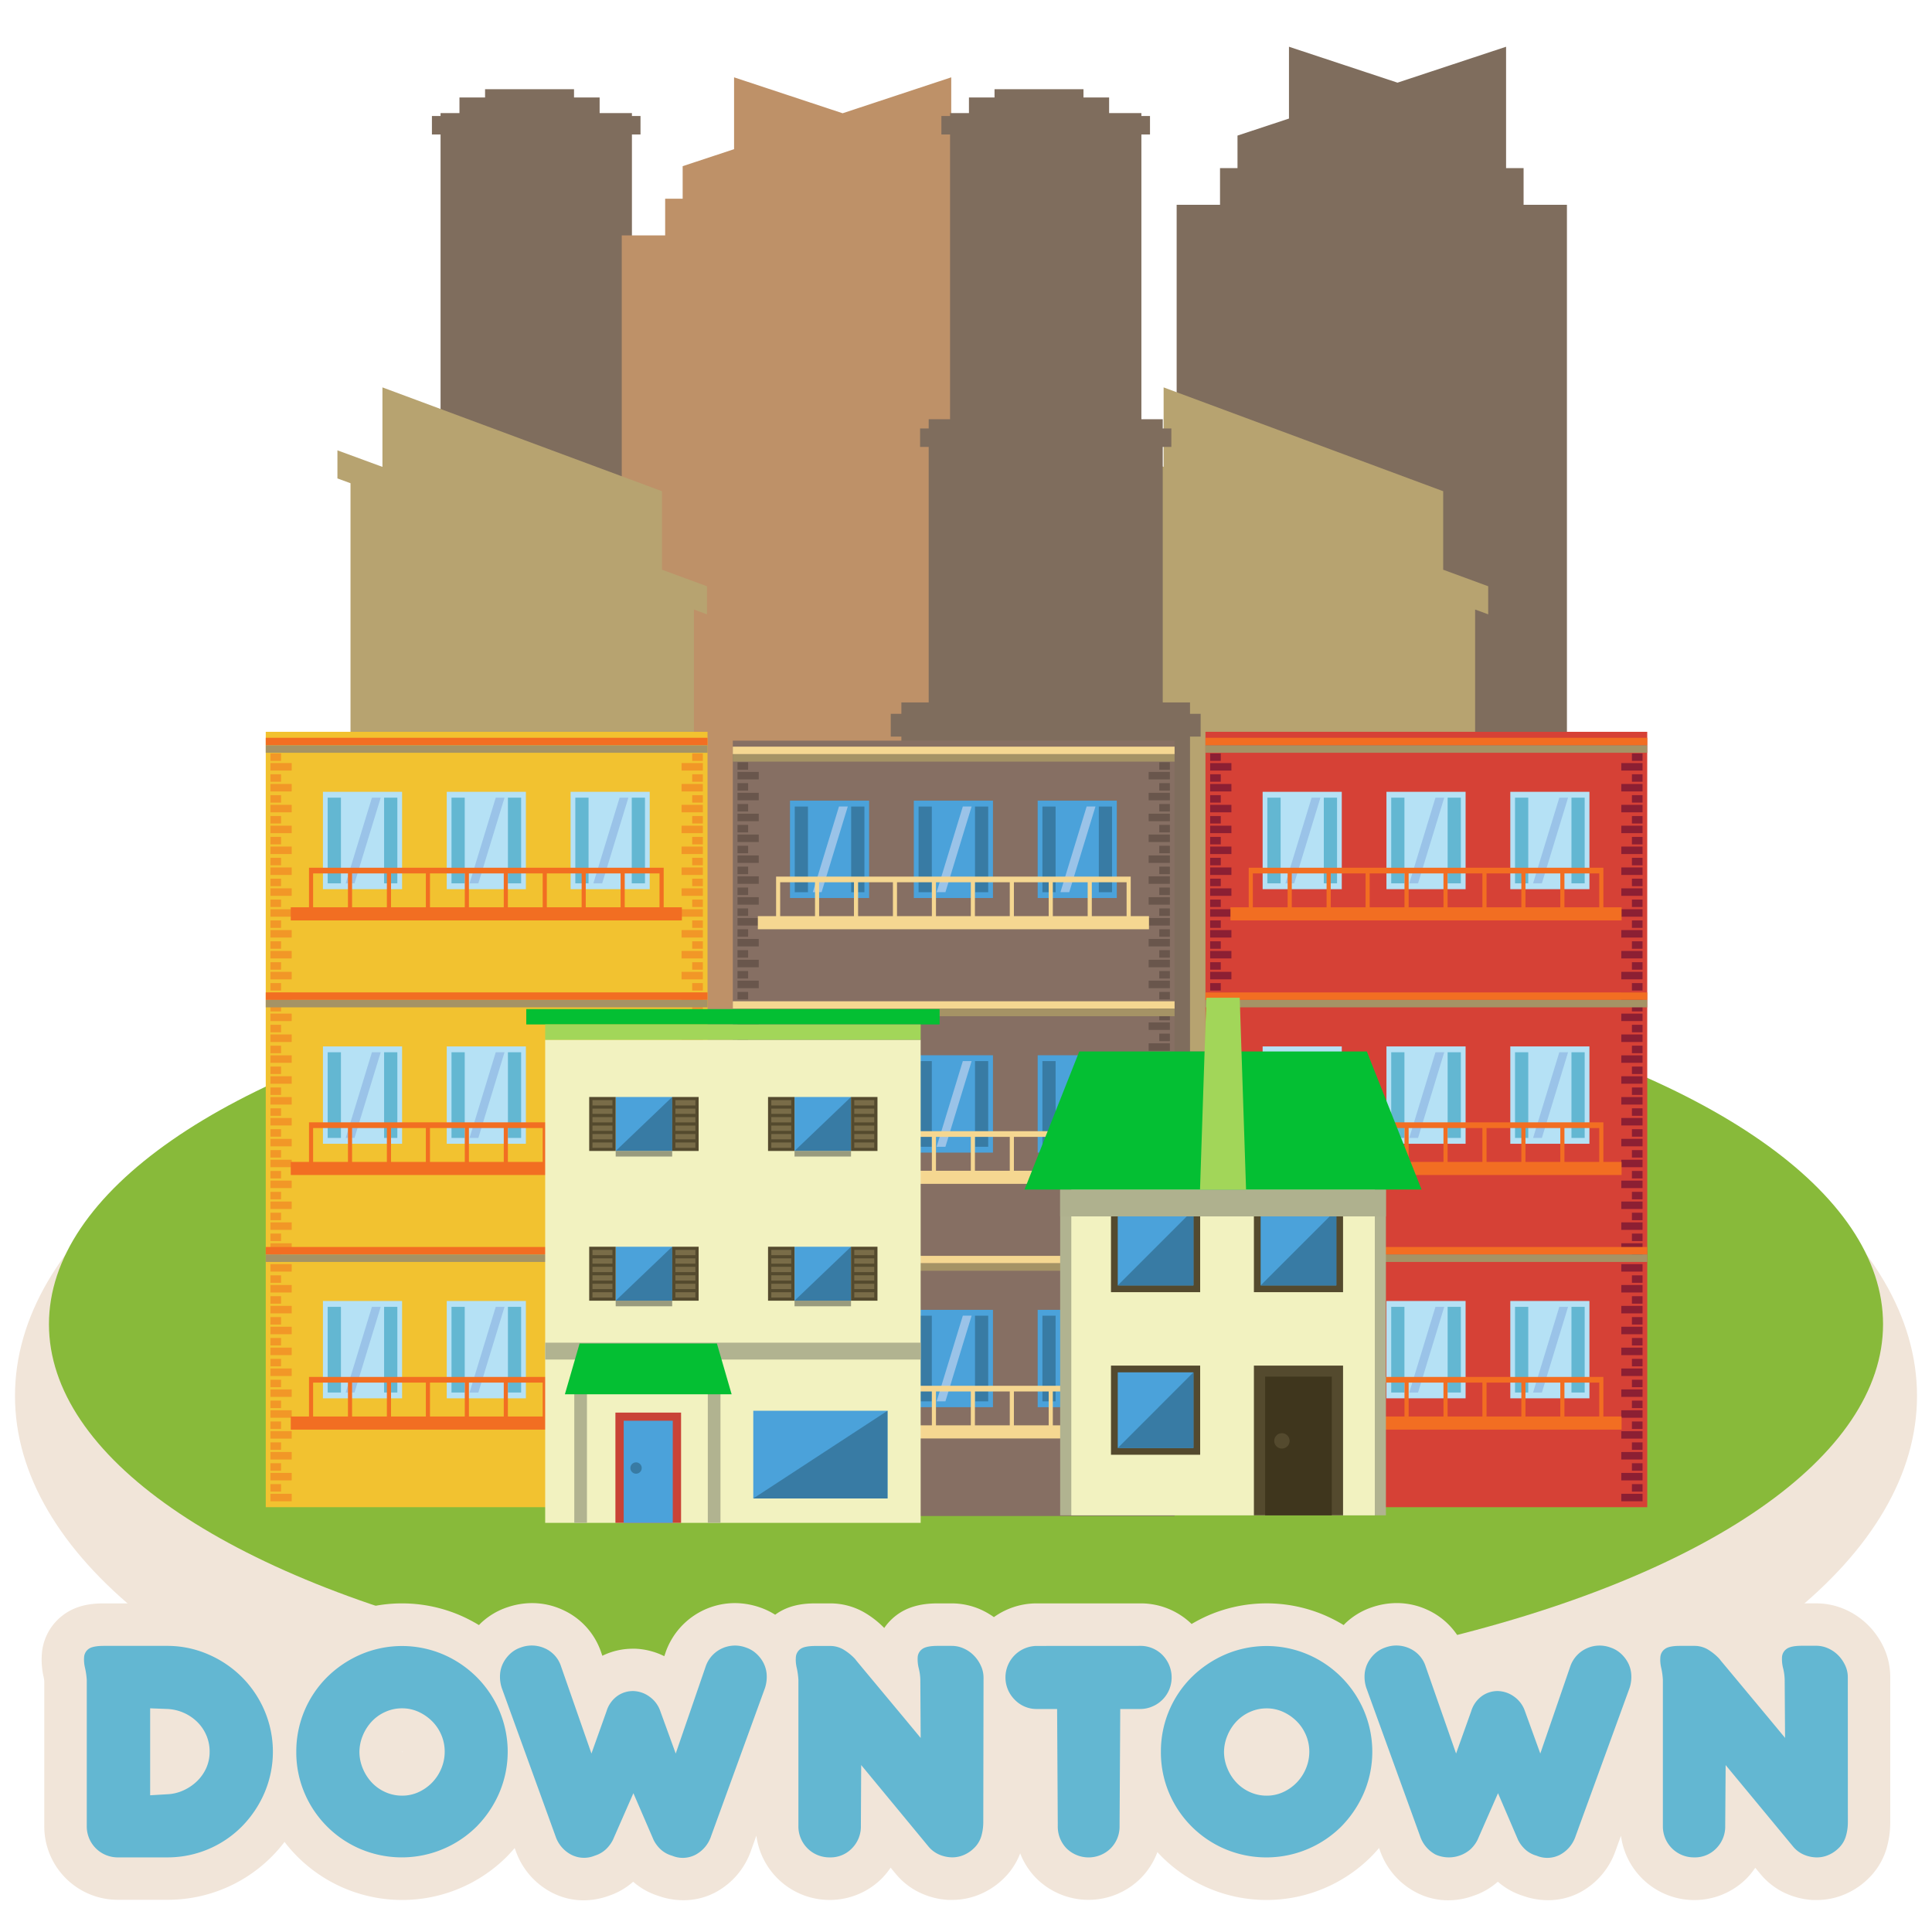 <svg xmlns="http://www.w3.org/2000/svg" viewBox="0 0 682 682"><defs><style>.cls-1{isolation:isolate;}.cls-2{fill:#f1e5d9;}.cls-3{fill:#88ba3a;}.cls-4{fill:#7f6d5d;}.cls-5{fill:#be9168;}.cls-6{fill:#b7a370;}.cls-7{fill:#866f63;}.cls-8{fill:#69564c;}.cls-9{fill:#4ba2da;}.cls-10{fill:#387ba4;}.cls-11{fill:#9ac3e8;}.cls-12{fill:#f5d791;}.cls-13{fill:#a59365;}.cls-13,.cls-24{mix-blend-mode:multiply;}.cls-14{fill:#d64136;}.cls-15{fill:#8c1f33;}.cls-16{fill:#b5e1f5;}.cls-17{fill:#63b7d2;}.cls-18{fill:#f26e22;}.cls-19{fill:#f2c230;}.cls-20{fill:#f29727;}.cls-21{fill:#b1b390;}.cls-22{fill:#f2f2c0;}.cls-23{fill:#544a2e;}.cls-24{fill:#afb18e;}.cls-25{fill:#04bf33;}.cls-26{fill:#3f361d;}.cls-27{fill:#a2d659;}.cls-28{fill:#c94337;}.cls-29{fill:#796c48;}.cls-30{fill:#999b7e;}</style></defs><g class="cls-1"><g id="Layer_3" data-name="Layer 3"><ellipse class="cls-2" cx="341" cy="492.76" rx="335.71" ry="155.2"/><ellipse class="cls-3" cx="341" cy="467.45" rx="323.72" ry="129.89"/><polygon class="cls-4" points="252.12 376.16 252.12 371.2 240.24 371.2 240.24 366.44 240.24 358.26 240.24 356.39 240.24 354.52 240.24 352.64 240.24 343.65 240.24 341.77 240.24 339.91 240.24 338.03 240.24 329.03 240.24 327.16 240.24 325.29 240.24 323.42 240.24 314.42 240.24 312.55 240.24 310.68 240.24 308.81 240.24 299.81 240.24 297.94 240.24 296.07 240.24 294.2 240.24 285.2 240.24 283.33 240.24 281.46 240.24 279.59 240.24 269.8 240.24 264.3 240.24 260.02 243.99 260.02 243.99 251.98 240.24 251.98 240.24 247.96 230.6 247.96 230.6 244.06 230.6 237.43 230.6 235.91 230.6 234.39 230.6 232.88 230.6 225.58 230.6 224.06 230.6 222.55 230.6 221.03 230.6 213.73 230.6 212.21 230.6 210.69 230.6 209.18 230.6 201.88 230.6 200.37 230.6 198.85 230.6 197.33 230.6 190.03 230.6 188.52 230.6 187 230.6 185.48 230.6 178.19 230.6 176.67 230.6 175.15 230.6 173.64 230.6 165.7 230.6 161.24 230.6 157.76 233.64 157.76 233.64 151.25 230.6 151.25 230.6 147.99 223.07 147.99 223.07 50.94 223.07 47.47 226.1 47.47 226.1 40.95 223.07 40.95 223.07 39.92 211.67 39.92 211.67 34.41 202.63 34.41 202.63 31.49 171.23 31.49 171.23 34.41 162.19 34.41 162.19 39.92 155.52 39.92 155.52 40.95 152.47 40.95 152.47 47.47 155.52 47.47 155.52 50.94 155.52 51.25 155.52 53.31 155.52 58.33 155.52 62.22 155.52 64.28 155.52 69.3 155.52 73.19 155.52 75.26 155.52 80.27 155.52 84.17 155.52 86.23 155.52 91.24 155.52 95.13 155.52 97.2 155.52 102.21 155.52 106.1 155.52 108.17 155.52 113.18 155.52 117.08 155.52 119.14 155.52 124.16 155.52 128.05 155.52 130.11 155.52 135.13 155.52 139.03 155.52 141.09 155.52 146.1 155.52 147.99 147.98 147.99 147.98 151.25 144.94 151.25 144.94 157.76 147.98 157.76 147.98 161.24 147.98 165.7 147.98 173.64 147.98 175.15 147.98 176.67 147.98 178.19 147.98 185.48 147.98 187 147.98 188.52 147.98 190.03 147.98 197.33 147.98 198.85 147.98 200.37 147.98 201.88 147.98 209.18 147.98 210.69 147.98 212.21 147.98 213.73 147.98 221.03 147.98 222.55 147.98 224.06 147.98 225.58 147.98 232.88 147.98 234.39 147.98 235.91 147.98 237.43 147.98 244.06 147.98 247.96 138.35 247.96 138.35 251.98 134.6 251.98 134.6 260.02 138.35 260.02 138.35 264.3 138.35 269.8 138.35 279.59 138.35 281.46 138.35 283.33 138.35 285.2 138.35 294.2 138.35 296.07 138.35 297.94 138.35 299.81 138.35 308.81 138.35 310.68 138.35 312.55 138.35 314.42 138.35 323.42 138.35 325.29 138.35 327.16 138.35 329.03 138.35 338.03 138.35 339.91 138.35 341.77 138.35 343.65 138.35 352.64 138.35 354.52 138.35 356.39 138.35 358.26 138.35 366.44 138.35 371.2 126.46 371.2 126.46 376.16 121.84 376.16 121.84 386.07 126.46 386.07 126.46 391.36 126.46 398.13 126.46 410.2 126.46 412.51 126.46 414.81 126.46 417.12 126.46 428.22 126.46 430.52 126.46 432.83 126.46 435.14 126.46 446.24 126.46 448.54 126.46 450.86 126.46 453.16 126.46 464.26 126.46 466.56 126.46 468.88 126.46 471.18 126.46 482.28 126.46 484.58 126.46 486.89 126.46 489.2 126.46 500.3 126.46 502.61 126.46 504.92 126.46 507.23 126.46 517.3 126.46 529.37 252.12 529.37 252.12 517.3 252.12 507.23 252.12 504.92 252.12 502.61 252.12 500.3 252.12 489.2 252.12 486.89 252.12 484.58 252.12 482.28 252.12 471.18 252.12 468.88 252.12 466.56 252.12 464.26 252.12 453.16 252.12 450.86 252.12 448.54 252.12 446.24 252.12 435.14 252.12 432.83 252.12 430.52 252.12 428.22 252.12 417.12 252.12 414.81 252.12 412.51 252.12 410.2 252.12 398.13 252.12 391.36 252.12 386.07 256.74 386.07 256.74 376.16 252.12 376.16"/><polygon class="cls-5" points="341.96 83.1 341.96 70.14 335.79 70.14 335.79 27.3 297.45 39.98 259.13 27.3 259.13 52.66 240.98 58.66 240.98 70.14 234.8 70.14 234.8 83.1 219.48 83.1 219.48 533.91 263.17 533.91 267.89 533.91 308.87 533.91 313.58 533.91 357.27 533.91 357.27 83.1 341.96 83.1"/><polygon class="cls-4" points="537.83 72.3 537.83 59.34 531.65 59.34 531.65 16.5 493.32 29.18 455.01 16.5 455.01 41.85 436.84 47.86 436.84 59.34 430.67 59.34 430.67 72.3 415.36 72.3 415.36 523.11 459.04 523.11 463.75 523.11 504.75 523.11 509.46 523.11 553.13 523.11 553.13 72.3 537.83 72.3"/><polygon class="cls-6" points="525.34 206.95 509.45 201.11 509.45 173.4 410.76 136.75 410.76 164.81 394.87 158.97 394.87 168.88 399.5 170.58 399.5 174.16 399.5 528.23 438.87 528.23 520.72 528.23 520.72 219.19 520.72 215.16 525.34 216.86 525.34 206.95"/><polygon class="cls-6" points="249.57 206.95 233.68 201.11 233.68 173.4 135 136.75 135 164.81 119.11 158.97 119.11 168.88 123.73 170.58 123.73 174.16 123.73 528.23 163.1 528.23 244.96 528.23 244.96 219.19 244.96 215.16 249.57 216.86 249.57 206.95"/><polygon class="cls-4" points="431.96 376.16 431.96 371.2 420.08 371.2 420.08 366.44 420.08 358.26 420.08 356.39 420.08 354.52 420.08 352.64 420.08 343.65 420.08 341.77 420.08 339.91 420.08 338.03 420.08 329.03 420.08 327.16 420.08 325.29 420.08 323.42 420.08 314.42 420.08 312.55 420.08 310.68 420.08 308.81 420.08 299.81 420.08 297.94 420.08 296.07 420.08 294.2 420.08 285.2 420.08 283.33 420.08 281.46 420.08 279.59 420.08 269.8 420.08 264.3 420.08 260.02 423.83 260.02 423.83 251.98 420.08 251.98 420.08 247.96 410.45 247.96 410.45 244.06 410.45 237.43 410.45 235.91 410.45 234.39 410.45 232.88 410.45 225.58 410.45 224.06 410.45 222.55 410.45 221.03 410.45 213.73 410.45 212.21 410.45 210.69 410.45 209.18 410.45 201.88 410.45 200.37 410.45 198.85 410.45 197.33 410.45 190.03 410.45 188.52 410.45 187 410.45 185.48 410.45 178.19 410.45 176.67 410.45 175.15 410.45 173.64 410.45 165.7 410.45 161.24 410.45 157.76 413.49 157.76 413.49 151.25 410.45 151.25 410.45 147.99 402.91 147.99 402.91 50.94 402.91 47.47 405.95 47.47 405.95 40.95 402.91 40.95 402.91 39.92 391.52 39.92 391.52 34.41 382.47 34.41 382.47 31.49 351.07 31.49 351.07 34.41 342.04 34.41 342.04 39.92 335.37 39.92 335.37 40.95 332.31 40.95 332.31 47.47 335.37 47.47 335.37 50.94 335.37 51.25 335.37 53.31 335.37 58.33 335.37 62.22 335.37 64.28 335.37 69.3 335.37 73.19 335.37 75.26 335.37 80.27 335.37 84.17 335.37 86.23 335.37 91.24 335.37 95.13 335.37 97.2 335.37 102.21 335.37 106.1 335.37 108.17 335.37 113.18 335.37 117.08 335.37 119.14 335.37 124.16 335.37 128.05 335.37 130.11 335.37 135.13 335.37 139.03 335.37 141.09 335.37 146.1 335.37 147.99 327.83 147.99 327.83 151.25 324.79 151.25 324.79 157.76 327.83 157.76 327.83 161.24 327.83 165.7 327.83 173.64 327.83 175.15 327.83 176.67 327.83 178.19 327.83 185.48 327.83 187 327.83 188.52 327.83 190.03 327.83 197.33 327.83 198.85 327.83 200.37 327.83 201.88 327.83 209.18 327.83 210.69 327.83 212.21 327.83 213.73 327.83 221.03 327.83 222.55 327.83 224.06 327.83 225.58 327.83 232.88 327.83 234.39 327.83 235.91 327.83 237.43 327.83 244.06 327.83 247.96 318.19 247.96 318.19 251.98 314.44 251.98 314.44 260.02 318.19 260.02 318.19 264.3 318.19 269.8 318.19 279.59 318.19 281.46 318.19 283.33 318.19 285.2 318.19 294.2 318.19 296.07 318.19 297.94 318.19 299.81 318.19 308.81 318.19 310.68 318.19 312.55 318.19 314.42 318.19 323.42 318.19 325.29 318.19 327.16 318.19 329.03 318.19 338.03 318.19 339.91 318.19 341.77 318.19 343.65 318.19 352.64 318.19 354.52 318.19 356.39 318.19 358.26 318.19 366.44 318.19 371.2 306.31 371.2 306.31 376.16 301.69 376.16 301.69 386.07 306.31 386.07 306.31 391.36 306.31 398.13 306.31 410.2 306.31 412.51 306.31 414.81 306.31 417.12 306.31 428.22 306.31 430.52 306.31 432.83 306.31 435.14 306.31 446.24 306.31 448.54 306.31 450.86 306.31 453.16 306.31 464.26 306.31 466.56 306.31 468.88 306.31 471.18 306.31 482.28 306.31 484.58 306.31 486.89 306.31 489.2 306.31 500.3 306.31 502.61 306.31 504.92 306.31 507.23 306.31 517.3 306.31 529.37 431.96 529.37 431.96 517.3 431.96 507.23 431.96 504.92 431.96 502.61 431.96 500.3 431.96 489.2 431.96 486.89 431.96 484.58 431.96 482.28 431.96 471.18 431.96 468.88 431.96 466.56 431.96 464.26 431.96 453.16 431.96 450.86 431.96 448.54 431.96 446.24 431.96 435.14 431.96 432.83 431.96 430.52 431.96 428.22 431.96 417.12 431.96 414.81 431.96 412.51 431.96 410.2 431.96 398.13 431.96 391.36 431.96 386.07 436.59 386.07 436.59 376.16 431.96 376.16"/><rect class="cls-7" x="258.68" y="261.45" width="155.95" height="273.71"/><rect class="cls-8" x="405.48" y="530.43" width="7.5" height="2.64"/><rect class="cls-8" x="409.22" y="527.02" width="3.75" height="2.64"/><rect class="cls-8" x="405.48" y="523.06" width="7.5" height="2.64"/><rect class="cls-8" x="409.22" y="519.65" width="3.75" height="2.65"/><rect class="cls-8" x="405.48" y="515.69" width="7.5" height="2.65"/><rect class="cls-8" x="409.22" y="512.29" width="3.75" height="2.64"/><rect class="cls-8" x="405.48" y="508.32" width="7.5" height="2.64"/><rect class="cls-8" x="409.22" y="504.91" width="3.75" height="2.64"/><rect class="cls-8" x="405.48" y="500.95" width="7.5" height="2.64"/><rect class="cls-8" x="409.22" y="497.54" width="3.75" height="2.64"/><rect class="cls-8" x="405.48" y="493.58" width="7.5" height="2.64"/><rect class="cls-8" x="409.22" y="490.17" width="3.75" height="2.63"/><rect class="cls-8" x="405.48" y="486.21" width="7.5" height="2.65"/><rect class="cls-8" x="409.22" y="482.8" width="3.75" height="2.64"/><rect class="cls-8" x="405.48" y="478.85" width="7.5" height="2.64"/><rect class="cls-8" x="409.22" y="475.44" width="3.75" height="2.64"/><rect class="cls-8" x="405.48" y="471.46" width="7.5" height="2.65"/><rect class="cls-8" x="409.22" y="468.06" width="3.75" height="2.64"/><rect class="cls-8" x="405.48" y="464.1" width="7.5" height="2.64"/><rect class="cls-8" x="409.22" y="460.69" width="3.75" height="2.64"/><rect class="cls-8" x="405.48" y="456.73" width="7.5" height="2.64"/><rect class="cls-8" x="409.22" y="453.33" width="3.75" height="2.63"/><rect class="cls-8" x="405.48" y="449.37" width="7.5" height="2.64"/><rect class="cls-8" x="409.22" y="445.94" width="3.75" height="2.65"/><rect class="cls-8" x="405.48" y="441.99" width="7.5" height="2.64"/><rect class="cls-8" x="409.22" y="438.58" width="3.75" height="2.64"/><rect class="cls-8" x="405.48" y="434.62" width="7.5" height="2.64"/><rect class="cls-8" x="409.22" y="431.22" width="3.75" height="2.64"/><rect class="cls-8" x="405.48" y="427.26" width="7.5" height="2.64"/><rect class="cls-8" x="409.22" y="423.84" width="3.75" height="2.64"/><rect class="cls-8" x="405.48" y="419.88" width="7.5" height="2.64"/><rect class="cls-8" x="409.22" y="416.47" width="3.75" height="2.64"/><rect class="cls-8" x="405.48" y="412.52" width="7.5" height="2.63"/><rect class="cls-8" x="409.22" y="409.11" width="3.75" height="2.63"/><rect class="cls-8" x="405.48" y="405.14" width="7.5" height="2.64"/><rect class="cls-8" x="409.22" y="401.74" width="3.75" height="2.64"/><rect class="cls-8" x="405.48" y="397.77" width="7.5" height="2.64"/><rect class="cls-8" x="409.22" y="394.37" width="3.75" height="2.64"/><rect class="cls-8" x="405.48" y="390.39" width="7.5" height="2.65"/><rect class="cls-8" x="409.22" y="387" width="3.75" height="2.63"/><rect class="cls-8" x="405.48" y="383.04" width="7.5" height="2.64"/><rect class="cls-8" x="409.22" y="379.62" width="3.75" height="2.64"/><rect class="cls-8" x="405.48" y="375.67" width="7.5" height="2.63"/><rect class="cls-8" x="409.22" y="372.25" width="3.75" height="2.65"/><rect class="cls-8" x="405.48" y="368.29" width="7.5" height="2.65"/><rect class="cls-8" x="409.22" y="364.88" width="3.75" height="2.64"/><rect class="cls-8" x="405.48" y="360.93" width="7.5" height="2.63"/><rect class="cls-8" x="409.22" y="357.52" width="3.75" height="2.64"/><rect class="cls-8" x="405.48" y="353.56" width="7.5" height="2.64"/><rect class="cls-8" x="409.22" y="350.15" width="3.75" height="2.64"/><rect class="cls-8" x="405.48" y="346.18" width="7.5" height="2.65"/><rect class="cls-8" x="409.22" y="342.78" width="3.75" height="2.64"/><rect class="cls-8" x="405.48" y="338.81" width="7.5" height="2.64"/><rect class="cls-8" x="409.22" y="335.4" width="3.75" height="2.64"/><rect class="cls-8" x="260.34" y="530.43" width="7.5" height="2.64"/><rect class="cls-8" x="260.34" y="527.02" width="3.75" height="2.64"/><rect class="cls-8" x="260.34" y="523.06" width="7.5" height="2.64"/><rect class="cls-8" x="260.34" y="519.65" width="3.75" height="2.65"/><rect class="cls-8" x="260.34" y="515.69" width="7.5" height="2.65"/><rect class="cls-8" x="260.34" y="512.29" width="3.75" height="2.64"/><rect class="cls-8" x="260.34" y="508.32" width="7.5" height="2.64"/><rect class="cls-8" x="260.34" y="504.91" width="3.75" height="2.64"/><rect class="cls-8" x="260.34" y="500.95" width="7.5" height="2.64"/><rect class="cls-8" x="260.34" y="497.54" width="3.75" height="2.64"/><rect class="cls-8" x="260.34" y="493.58" width="7.5" height="2.64"/><rect class="cls-8" x="260.34" y="490.17" width="3.75" height="2.63"/><rect class="cls-8" x="260.34" y="486.21" width="7.5" height="2.65"/><rect class="cls-8" x="260.34" y="482.8" width="3.75" height="2.64"/><rect class="cls-8" x="260.34" y="478.85" width="7.5" height="2.64"/><rect class="cls-8" x="260.34" y="475.44" width="3.75" height="2.64"/><rect class="cls-8" x="260.34" y="471.46" width="7.5" height="2.65"/><rect class="cls-8" x="260.34" y="468.06" width="3.75" height="2.64"/><rect class="cls-8" x="260.34" y="464.1" width="7.5" height="2.64"/><rect class="cls-8" x="260.34" y="460.69" width="3.75" height="2.64"/><rect class="cls-8" x="260.34" y="456.73" width="7.5" height="2.64"/><rect class="cls-8" x="260.34" y="453.33" width="3.75" height="2.63"/><rect class="cls-8" x="260.34" y="449.37" width="7.5" height="2.64"/><rect class="cls-8" x="260.34" y="445.94" width="3.75" height="2.65"/><rect class="cls-8" x="260.34" y="441.99" width="7.5" height="2.64"/><rect class="cls-8" x="260.34" y="438.58" width="3.75" height="2.64"/><rect class="cls-8" x="260.34" y="434.62" width="7.5" height="2.64"/><rect class="cls-8" x="260.34" y="431.22" width="3.75" height="2.64"/><rect class="cls-8" x="260.34" y="427.26" width="7.5" height="2.64"/><rect class="cls-8" x="260.34" y="423.84" width="3.75" height="2.64"/><rect class="cls-8" x="260.34" y="419.88" width="7.5" height="2.64"/><rect class="cls-8" x="260.34" y="416.47" width="3.75" height="2.64"/><rect class="cls-8" x="260.34" y="412.52" width="7.5" height="2.63"/><rect class="cls-8" x="260.34" y="409.11" width="3.75" height="2.63"/><rect class="cls-8" x="260.34" y="405.14" width="7.5" height="2.64"/><rect class="cls-8" x="260.34" y="401.74" width="3.75" height="2.64"/><rect class="cls-8" x="260.34" y="397.77" width="7.5" height="2.64"/><rect class="cls-8" x="260.34" y="394.37" width="3.75" height="2.64"/><rect class="cls-8" x="260.34" y="390.39" width="7.5" height="2.65"/><rect class="cls-8" x="260.34" y="387" width="3.75" height="2.63"/><rect class="cls-8" x="260.34" y="383.04" width="7.5" height="2.64"/><rect class="cls-8" x="260.34" y="379.62" width="3.75" height="2.64"/><rect class="cls-8" x="260.34" y="375.67" width="7.5" height="2.63"/><rect class="cls-8" x="260.34" y="372.25" width="3.75" height="2.65"/><rect class="cls-8" x="260.34" y="368.29" width="7.5" height="2.65"/><rect class="cls-8" x="260.34" y="364.88" width="3.75" height="2.64"/><rect class="cls-8" x="260.34" y="360.93" width="7.5" height="2.63"/><rect class="cls-8" x="260.34" y="357.52" width="3.75" height="2.64"/><rect class="cls-8" x="260.34" y="353.56" width="7.5" height="2.64"/><rect class="cls-8" x="260.34" y="350.15" width="3.75" height="2.64"/><rect class="cls-8" x="260.34" y="346.18" width="7.5" height="2.65"/><rect class="cls-8" x="260.34" y="342.78" width="3.75" height="2.64"/><rect class="cls-8" x="260.34" y="338.81" width="7.5" height="2.64"/><rect class="cls-8" x="260.34" y="335.4" width="3.75" height="2.64"/><rect class="cls-8" x="405.48" y="331.45" width="7.5" height="2.64"/><rect class="cls-8" x="409.22" y="328.03" width="3.75" height="2.64"/><rect class="cls-8" x="405.48" y="324.08" width="7.5" height="2.64"/><rect class="cls-8" x="409.22" y="320.67" width="3.75" height="2.63"/><rect class="cls-8" x="405.48" y="316.71" width="7.5" height="2.64"/><rect class="cls-8" x="409.22" y="313.3" width="3.75" height="2.64"/><rect class="cls-8" x="405.48" y="309.34" width="7.5" height="2.65"/><rect class="cls-8" x="409.22" y="305.93" width="3.75" height="2.64"/><rect class="cls-8" x="405.48" y="301.97" width="7.5" height="2.64"/><rect class="cls-8" x="409.22" y="298.56" width="3.75" height="2.64"/><rect class="cls-8" x="405.48" y="294.6" width="7.5" height="2.64"/><rect class="cls-8" x="409.22" y="291.19" width="3.75" height="2.64"/><rect class="cls-8" x="405.48" y="287.24" width="7.5" height="2.64"/><rect class="cls-8" x="409.22" y="283.82" width="3.75" height="2.63"/><rect class="cls-8" x="405.48" y="279.86" width="7.5" height="2.64"/><rect class="cls-8" x="409.22" y="276.45" width="3.75" height="2.64"/><rect class="cls-8" x="405.48" y="272.49" width="7.5" height="2.64"/><rect class="cls-8" x="409.22" y="269.08" width="3.75" height="2.64"/><rect class="cls-8" x="260.34" y="331.45" width="7.5" height="2.64"/><rect class="cls-8" x="260.34" y="328.03" width="3.75" height="2.64"/><rect class="cls-8" x="260.34" y="324.08" width="7.5" height="2.64"/><rect class="cls-8" x="260.34" y="320.67" width="3.75" height="2.63"/><rect class="cls-8" x="260.34" y="316.71" width="7.5" height="2.64"/><rect class="cls-8" x="260.34" y="313.3" width="3.75" height="2.64"/><rect class="cls-8" x="260.34" y="309.34" width="7.5" height="2.65"/><rect class="cls-8" x="260.34" y="305.93" width="3.75" height="2.64"/><rect class="cls-8" x="260.34" y="301.97" width="7.5" height="2.64"/><rect class="cls-8" x="260.34" y="298.56" width="3.75" height="2.64"/><rect class="cls-8" x="260.34" y="294.6" width="7.5" height="2.64"/><rect class="cls-8" x="260.34" y="291.19" width="3.75" height="2.64"/><rect class="cls-8" x="260.34" y="287.24" width="7.5" height="2.64"/><rect class="cls-8" x="260.34" y="283.82" width="3.75" height="2.63"/><rect class="cls-8" x="260.34" y="279.86" width="7.5" height="2.64"/><rect class="cls-8" x="260.34" y="276.45" width="3.75" height="2.64"/><rect class="cls-8" x="260.34" y="272.49" width="7.5" height="2.64"/><rect class="cls-8" x="260.34" y="269.08" width="3.75" height="2.64"/><rect class="cls-9" x="366.3" y="462.38" width="27.93" height="34.36"/><rect class="cls-10" x="367.97" y="464.44" width="4.66" height="30.24"/><rect class="cls-10" x="387.89" y="464.44" width="4.66" height="30.24"/><polygon class="cls-11" points="377.44 494.68 374.34 494.68 383.59 464.44 386.7 464.44 377.44 494.68"/><rect class="cls-9" x="322.58" y="462.38" width="27.94" height="34.36"/><rect class="cls-10" x="324.26" y="464.44" width="4.67" height="30.24"/><rect class="cls-10" x="344.18" y="464.44" width="4.66" height="30.24"/><polygon class="cls-11" points="333.74 494.68 330.63 494.68 339.88 464.44 342.98 464.44 333.74 494.68"/><rect class="cls-9" x="278.87" y="462.38" width="27.93" height="34.36"/><rect class="cls-10" x="280.55" y="464.44" width="4.66" height="30.24"/><rect class="cls-10" x="300.46" y="464.44" width="4.68" height="30.24"/><polygon class="cls-11" points="290.02 494.68 286.92 494.68 296.16 464.44 299.27 464.44 290.02 494.68"/><rect class="cls-12" x="267.52" y="503.15" width="138.07" height="4.63"/><polygon class="cls-12" points="273.96 489.18 273.96 490.19 273.96 491.19 273.96 505.46 275.4 505.46 275.4 491.19 287.7 491.19 287.7 505.46 289.15 505.46 289.15 491.19 301.45 491.19 301.45 505.46 302.91 505.46 302.91 491.19 315.2 491.19 315.2 505.46 316.65 505.46 316.65 491.19 328.95 491.19 328.95 505.46 330.4 505.46 330.4 491.19 342.7 491.19 342.7 505.46 344.15 505.46 344.15 491.19 356.45 491.19 356.45 505.46 357.91 505.46 357.91 491.19 370.19 491.19 370.19 505.46 371.65 505.46 371.65 491.19 383.95 491.19 383.95 505.46 385.41 505.46 385.41 491.19 397.69 491.19 397.69 505.46 399.15 505.46 399.15 491.19 399.15 490.19 399.15 489.18 273.96 489.18"/><rect class="cls-12" x="258.68" y="443.32" width="155.95" height="2.63"/><rect class="cls-13" x="258.68" y="445.94" width="155.95" height="2.65"/><rect class="cls-9" x="366.3" y="372.51" width="27.93" height="34.36"/><rect class="cls-10" x="367.97" y="374.57" width="4.66" height="30.24"/><rect class="cls-10" x="387.89" y="374.57" width="4.66" height="30.24"/><polygon class="cls-11" points="377.44 404.81 374.34 404.81 383.59 374.57 386.7 374.57 377.44 404.81"/><rect class="cls-9" x="322.58" y="372.51" width="27.94" height="34.36"/><rect class="cls-10" x="324.26" y="374.57" width="4.67" height="30.24"/><rect class="cls-10" x="344.18" y="374.57" width="4.66" height="30.24"/><polygon class="cls-11" points="333.74 404.81 330.63 404.81 339.88 374.57 342.98 374.57 333.74 404.81"/><rect class="cls-9" x="278.87" y="372.51" width="27.93" height="34.36"/><rect class="cls-10" x="280.55" y="374.57" width="4.66" height="30.24"/><rect class="cls-10" x="300.46" y="374.57" width="4.68" height="30.24"/><polygon class="cls-11" points="290.02 404.81 286.92 404.81 296.16 374.57 299.27 374.57 290.02 404.81"/><rect class="cls-12" x="267.52" y="413.28" width="138.07" height="4.62"/><polygon class="cls-12" points="273.96 399.31 273.96 400.31 273.96 401.32 273.96 415.6 275.4 415.6 275.4 401.32 287.7 401.32 287.7 415.6 289.15 415.6 289.15 401.32 301.45 401.32 301.45 415.6 302.91 415.6 302.91 401.32 315.2 401.32 315.2 415.6 316.65 415.6 316.65 401.32 328.95 401.32 328.95 415.6 330.4 415.6 330.4 401.32 342.7 401.32 342.7 415.6 344.15 415.6 344.15 401.32 356.45 401.32 356.45 415.6 357.91 415.6 357.91 401.32 370.19 401.32 370.19 415.6 371.65 415.6 371.65 401.32 383.95 401.32 383.95 415.6 385.41 415.6 385.41 401.32 397.69 401.32 397.69 415.6 399.15 415.6 399.15 401.32 399.15 400.31 399.15 399.31 273.96 399.31"/><rect class="cls-12" x="258.68" y="353.45" width="155.95" height="2.64"/><rect class="cls-13" x="258.68" y="356.08" width="155.95" height="2.64"/><rect class="cls-9" x="366.3" y="282.63" width="27.93" height="34.37"/><rect class="cls-10" x="367.97" y="284.71" width="4.66" height="30.24"/><rect class="cls-10" x="387.89" y="284.71" width="4.66" height="30.24"/><polygon class="cls-11" points="377.44 314.94 374.34 314.94 383.59 284.7 386.7 284.7 377.44 314.94"/><rect class="cls-9" x="322.58" y="282.63" width="27.94" height="34.37"/><rect class="cls-10" x="324.26" y="284.71" width="4.67" height="30.24"/><rect class="cls-10" x="344.18" y="284.71" width="4.66" height="30.24"/><polygon class="cls-11" points="333.74 314.94 330.63 314.94 339.88 284.7 342.98 284.7 333.74 314.94"/><rect class="cls-9" x="278.87" y="282.63" width="27.93" height="34.37"/><rect class="cls-10" x="280.55" y="284.71" width="4.66" height="30.24"/><rect class="cls-10" x="300.46" y="284.71" width="4.68" height="30.24"/><polygon class="cls-11" points="290.02 314.94 286.92 314.94 296.16 284.7 299.27 284.7 290.02 314.94"/><rect class="cls-12" x="267.52" y="323.4" width="138.07" height="4.63"/><polygon class="cls-12" points="273.96 309.44 273.96 310.44 273.96 311.44 273.96 325.71 275.4 325.71 275.4 311.44 287.7 311.44 287.7 325.71 289.15 325.71 289.15 311.44 301.45 311.44 301.45 325.71 302.91 325.71 302.91 311.44 315.2 311.44 315.2 325.71 316.65 325.71 316.65 311.44 328.95 311.44 328.95 325.71 330.4 325.71 330.4 311.44 342.7 311.44 342.7 325.71 344.15 325.71 344.15 311.44 356.45 311.44 356.45 325.71 357.91 325.71 357.91 311.44 370.19 311.44 370.19 325.71 371.65 325.71 371.65 311.44 383.95 311.44 383.95 325.71 385.41 325.71 385.41 311.44 397.69 311.44 397.69 325.71 399.15 325.71 399.15 311.44 399.15 310.44 399.15 309.44 273.96 309.44"/><rect class="cls-12" x="258.68" y="263.57" width="155.95" height="2.65"/><rect class="cls-13" x="258.68" y="266.22" width="155.95" height="2.64"/><rect class="cls-14" x="425.53" y="258.33" width="155.95" height="273.71"/><rect class="cls-15" x="572.32" y="527.31" width="7.5" height="2.64"/><rect class="cls-15" x="576.07" y="523.9" width="3.75" height="2.64"/><rect class="cls-15" x="572.32" y="519.94" width="7.5" height="2.64"/><rect class="cls-15" x="576.07" y="516.52" width="3.75" height="2.65"/><rect class="cls-15" x="572.32" y="512.56" width="7.5" height="2.65"/><rect class="cls-15" x="576.07" y="509.16" width="3.75" height="2.64"/><rect class="cls-15" x="572.32" y="505.2" width="7.5" height="2.64"/><rect class="cls-15" x="576.07" y="501.79" width="3.75" height="2.64"/><rect class="cls-15" x="572.32" y="497.83" width="7.5" height="2.64"/><rect class="cls-15" x="576.07" y="494.42" width="3.75" height="2.64"/><rect class="cls-15" x="572.32" y="490.46" width="7.5" height="2.64"/><rect class="cls-15" x="576.07" y="487.05" width="3.75" height="2.63"/><rect class="cls-15" x="572.32" y="483.08" width="7.5" height="2.65"/><rect class="cls-15" x="576.07" y="479.68" width="3.75" height="2.64"/><rect class="cls-15" x="572.32" y="475.72" width="7.5" height="2.64"/><rect class="cls-15" x="576.07" y="472.31" width="3.75" height="2.64"/><rect class="cls-15" x="572.32" y="468.34" width="7.5" height="2.65"/><rect class="cls-15" x="576.07" y="464.93" width="3.75" height="2.64"/><rect class="cls-15" x="572.32" y="460.98" width="7.5" height="2.64"/><rect class="cls-15" x="576.07" y="457.56" width="3.75" height="2.64"/><rect class="cls-15" x="572.32" y="453.61" width="7.5" height="2.64"/><rect class="cls-15" x="576.07" y="450.2" width="3.75" height="2.63"/><rect class="cls-15" x="572.32" y="446.24" width="7.5" height="2.64"/><rect class="cls-15" x="576.07" y="442.82" width="3.75" height="2.65"/><rect class="cls-15" x="572.32" y="438.87" width="7.5" height="2.64"/><rect class="cls-15" x="576.07" y="435.46" width="3.75" height="2.64"/><rect class="cls-15" x="572.32" y="431.5" width="7.5" height="2.64"/><rect class="cls-15" x="576.07" y="428.09" width="3.75" height="2.64"/><rect class="cls-15" x="572.32" y="424.14" width="7.5" height="2.64"/><rect class="cls-15" x="576.07" y="420.72" width="3.75" height="2.64"/><rect class="cls-15" x="572.32" y="416.76" width="7.5" height="2.64"/><rect class="cls-15" x="576.07" y="413.35" width="3.75" height="2.64"/><rect class="cls-15" x="572.32" y="409.39" width="7.5" height="2.63"/><rect class="cls-15" x="576.07" y="405.99" width="3.75" height="2.63"/><rect class="cls-15" x="572.32" y="402.02" width="7.5" height="2.64"/><rect class="cls-15" x="576.07" y="398.61" width="3.75" height="2.64"/><rect class="cls-15" x="572.32" y="394.65" width="7.5" height="2.64"/><rect class="cls-15" x="576.07" y="391.24" width="3.75" height="2.64"/><rect class="cls-15" x="572.32" y="387.27" width="7.5" height="2.65"/><rect class="cls-15" x="576.07" y="383.88" width="3.75" height="2.63"/><rect class="cls-15" x="572.32" y="379.92" width="7.5" height="2.64"/><rect class="cls-15" x="576.07" y="376.5" width="3.75" height="2.64"/><rect class="cls-15" x="572.32" y="372.54" width="7.5" height="2.63"/><rect class="cls-15" x="576.07" y="369.13" width="3.75" height="2.65"/><rect class="cls-15" x="572.32" y="365.17" width="7.5" height="2.65"/><rect class="cls-15" x="576.07" y="361.76" width="3.75" height="2.64"/><rect class="cls-15" x="572.32" y="357.81" width="7.5" height="2.63"/><rect class="cls-15" x="576.07" y="354.39" width="3.75" height="2.64"/><rect class="cls-15" x="572.32" y="350.43" width="7.5" height="2.64"/><rect class="cls-15" x="576.07" y="347.03" width="3.75" height="2.64"/><rect class="cls-15" x="572.32" y="343.06" width="7.5" height="2.65"/><rect class="cls-15" x="576.07" y="339.66" width="3.75" height="2.64"/><rect class="cls-15" x="572.32" y="335.69" width="7.5" height="2.64"/><rect class="cls-15" x="576.07" y="332.28" width="3.75" height="2.64"/><rect class="cls-15" x="427.19" y="527.31" width="7.5" height="2.64"/><rect class="cls-15" x="427.19" y="523.9" width="3.75" height="2.64"/><rect class="cls-15" x="427.19" y="519.94" width="7.5" height="2.64"/><rect class="cls-15" x="427.19" y="516.52" width="3.75" height="2.65"/><rect class="cls-15" x="427.19" y="512.56" width="7.5" height="2.65"/><rect class="cls-15" x="427.19" y="509.16" width="3.75" height="2.64"/><rect class="cls-15" x="427.19" y="505.2" width="7.5" height="2.64"/><rect class="cls-15" x="427.19" y="501.79" width="3.75" height="2.64"/><rect class="cls-15" x="427.19" y="497.83" width="7.5" height="2.64"/><rect class="cls-15" x="427.19" y="494.42" width="3.75" height="2.64"/><rect class="cls-15" x="427.19" y="490.46" width="7.5" height="2.64"/><rect class="cls-15" x="427.19" y="487.05" width="3.75" height="2.63"/><rect class="cls-15" x="427.19" y="483.08" width="7.5" height="2.65"/><rect class="cls-15" x="427.19" y="479.68" width="3.75" height="2.64"/><rect class="cls-15" x="427.19" y="475.72" width="7.5" height="2.64"/><rect class="cls-15" x="427.19" y="472.31" width="3.75" height="2.64"/><rect class="cls-15" x="427.19" y="468.34" width="7.5" height="2.65"/><rect class="cls-15" x="427.19" y="464.93" width="3.75" height="2.64"/><rect class="cls-15" x="427.19" y="460.98" width="7.5" height="2.64"/><rect class="cls-15" x="427.19" y="457.56" width="3.75" height="2.64"/><rect class="cls-15" x="427.19" y="453.61" width="7.5" height="2.64"/><rect class="cls-15" x="427.19" y="450.2" width="3.75" height="2.63"/><rect class="cls-15" x="427.19" y="446.24" width="7.5" height="2.64"/><rect class="cls-15" x="427.19" y="442.82" width="3.75" height="2.65"/><rect class="cls-15" x="427.19" y="438.87" width="7.5" height="2.64"/><rect class="cls-15" x="427.19" y="435.46" width="3.75" height="2.64"/><rect class="cls-15" x="427.19" y="431.5" width="7.5" height="2.64"/><rect class="cls-15" x="427.19" y="428.09" width="3.75" height="2.64"/><rect class="cls-15" x="427.19" y="424.14" width="7.5" height="2.64"/><rect class="cls-15" x="427.19" y="420.72" width="3.75" height="2.64"/><rect class="cls-15" x="427.19" y="416.76" width="7.5" height="2.64"/><rect class="cls-15" x="427.19" y="413.35" width="3.75" height="2.64"/><rect class="cls-15" x="427.19" y="409.39" width="7.5" height="2.63"/><rect class="cls-15" x="427.19" y="405.99" width="3.75" height="2.63"/><rect class="cls-15" x="427.19" y="402.02" width="7.5" height="2.64"/><rect class="cls-15" x="427.19" y="398.61" width="3.75" height="2.64"/><rect class="cls-15" x="427.19" y="394.65" width="7.5" height="2.64"/><rect class="cls-15" x="427.19" y="391.24" width="3.75" height="2.64"/><rect class="cls-15" x="427.19" y="387.27" width="7.5" height="2.65"/><rect class="cls-15" x="427.19" y="383.88" width="3.75" height="2.63"/><rect class="cls-15" x="427.19" y="379.92" width="7.5" height="2.64"/><rect class="cls-15" x="427.19" y="376.5" width="3.75" height="2.64"/><rect class="cls-15" x="427.19" y="372.54" width="7.5" height="2.63"/><rect class="cls-15" x="427.19" y="369.13" width="3.75" height="2.65"/><rect class="cls-15" x="427.19" y="365.17" width="7.5" height="2.65"/><rect class="cls-15" x="427.19" y="361.76" width="3.75" height="2.64"/><rect class="cls-15" x="427.19" y="357.81" width="7.5" height="2.63"/><rect class="cls-15" x="427.19" y="354.39" width="3.75" height="2.64"/><rect class="cls-15" x="427.19" y="350.43" width="7.5" height="2.64"/><rect class="cls-15" x="427.19" y="347.03" width="3.75" height="2.64"/><rect class="cls-15" x="427.19" y="343.06" width="7.5" height="2.65"/><rect class="cls-15" x="427.19" y="339.66" width="3.75" height="2.64"/><rect class="cls-15" x="427.19" y="335.69" width="7.5" height="2.64"/><rect class="cls-15" x="427.19" y="332.28" width="3.75" height="2.64"/><rect class="cls-15" x="572.32" y="328.32" width="7.5" height="2.64"/><rect class="cls-15" x="576.07" y="324.91" width="3.75" height="2.64"/><rect class="cls-15" x="572.32" y="320.96" width="7.5" height="2.64"/><rect class="cls-15" x="576.07" y="317.55" width="3.75" height="2.63"/><rect class="cls-15" x="572.32" y="313.59" width="7.5" height="2.64"/><rect class="cls-15" x="576.07" y="310.18" width="3.75" height="2.64"/><rect class="cls-15" x="572.32" y="306.21" width="7.5" height="2.65"/><rect class="cls-15" x="576.07" y="302.81" width="3.75" height="2.64"/><rect class="cls-15" x="572.32" y="298.84" width="7.5" height="2.64"/><rect class="cls-15" x="576.07" y="295.43" width="3.75" height="2.64"/><rect class="cls-15" x="572.32" y="291.47" width="7.5" height="2.64"/><rect class="cls-15" x="576.07" y="288.06" width="3.75" height="2.64"/><rect class="cls-15" x="572.32" y="284.11" width="7.5" height="2.64"/><rect class="cls-15" x="576.07" y="280.69" width="3.75" height="2.63"/><rect class="cls-15" x="572.32" y="276.74" width="7.5" height="2.64"/><rect class="cls-15" x="576.07" y="273.32" width="3.75" height="2.64"/><rect class="cls-15" x="572.32" y="269.37" width="7.5" height="2.64"/><rect class="cls-15" x="576.07" y="265.96" width="3.75" height="2.64"/><rect class="cls-15" x="427.19" y="328.32" width="7.5" height="2.64"/><rect class="cls-15" x="427.19" y="324.91" width="3.75" height="2.64"/><rect class="cls-15" x="427.19" y="320.96" width="7.5" height="2.64"/><rect class="cls-15" x="427.19" y="317.55" width="3.75" height="2.63"/><rect class="cls-15" x="427.19" y="313.59" width="7.5" height="2.64"/><rect class="cls-15" x="427.19" y="310.18" width="3.75" height="2.64"/><rect class="cls-15" x="427.19" y="306.21" width="7.5" height="2.65"/><rect class="cls-15" x="427.19" y="302.81" width="3.75" height="2.64"/><rect class="cls-15" x="427.19" y="298.84" width="7.5" height="2.64"/><rect class="cls-15" x="427.19" y="295.43" width="3.75" height="2.64"/><rect class="cls-15" x="427.19" y="291.47" width="7.5" height="2.64"/><rect class="cls-15" x="427.19" y="288.06" width="3.75" height="2.64"/><rect class="cls-15" x="427.19" y="284.11" width="7.5" height="2.64"/><rect class="cls-15" x="427.19" y="280.69" width="3.75" height="2.63"/><rect class="cls-15" x="427.19" y="276.74" width="7.5" height="2.64"/><rect class="cls-15" x="427.19" y="273.32" width="3.75" height="2.64"/><rect class="cls-15" x="427.19" y="269.37" width="7.5" height="2.64"/><rect class="cls-15" x="427.19" y="265.96" width="3.75" height="2.64"/><rect class="cls-16" x="533.14" y="459.25" width="27.93" height="34.36"/><rect class="cls-17" x="534.81" y="461.32" width="4.67" height="30.24"/><rect class="cls-17" x="554.73" y="461.32" width="4.67" height="30.24"/><polygon class="cls-11" points="544.29 491.56 541.18 491.56 550.44 461.32 553.53 461.32 544.29 491.56"/><rect class="cls-16" x="489.42" y="459.25" width="27.94" height="34.36"/><rect class="cls-17" x="491.1" y="461.32" width="4.67" height="30.24"/><rect class="cls-17" x="511.02" y="461.32" width="4.66" height="30.24"/><polygon class="cls-11" points="500.58 491.56 497.47 491.56 506.72 461.32 509.82 461.32 500.58 491.56"/><rect class="cls-16" x="445.71" y="459.25" width="27.94" height="34.36"/><rect class="cls-17" x="447.38" y="461.32" width="4.68" height="30.24"/><rect class="cls-17" x="467.31" y="461.32" width="4.67" height="30.24"/><polygon class="cls-11" points="456.86 491.56 453.76 491.56 463.01 461.32 466.11 461.32 456.86 491.56"/><rect class="cls-18" x="434.35" y="500.03" width="138.07" height="4.63"/><polygon class="cls-18" points="440.8 486.06 440.8 487.06 440.8 488.06 440.8 502.34 442.25 502.34 442.25 488.06 454.54 488.06 454.54 502.34 456 502.34 456 488.06 468.29 488.06 468.29 502.34 469.75 502.34 469.75 488.06 482.05 488.06 482.05 502.34 483.5 502.34 483.5 488.06 495.79 488.06 495.79 502.34 497.25 502.34 497.25 488.06 509.55 488.06 509.55 502.34 511 502.34 511 488.06 523.29 488.06 523.29 502.34 524.75 502.34 524.75 488.06 537.04 488.06 537.04 502.34 538.49 502.34 538.49 488.06 550.79 488.06 550.79 502.34 552.25 502.34 552.25 488.06 564.53 488.06 564.53 502.34 565.99 502.34 565.99 488.06 565.99 487.06 565.99 486.06 440.8 486.06"/><rect class="cls-18" x="425.53" y="440.19" width="155.95" height="2.63"/><rect class="cls-13" x="425.53" y="442.82" width="155.95" height="2.65"/><rect class="cls-16" x="533.14" y="369.39" width="27.93" height="34.36"/><rect class="cls-17" x="534.81" y="371.45" width="4.67" height="30.24"/><rect class="cls-17" x="554.73" y="371.45" width="4.67" height="30.24"/><polygon class="cls-11" points="544.29 401.69 541.18 401.69 550.44 371.45 553.53 371.45 544.29 401.69"/><rect class="cls-16" x="489.42" y="369.39" width="27.94" height="34.36"/><rect class="cls-17" x="491.1" y="371.45" width="4.67" height="30.24"/><rect class="cls-17" x="511.02" y="371.45" width="4.66" height="30.24"/><polygon class="cls-11" points="500.58 401.69 497.47 401.69 506.72 371.45 509.82 371.45 500.58 401.69"/><rect class="cls-16" x="445.71" y="369.39" width="27.94" height="34.36"/><rect class="cls-17" x="447.38" y="371.45" width="4.68" height="30.24"/><rect class="cls-17" x="467.31" y="371.45" width="4.67" height="30.24"/><polygon class="cls-11" points="456.86 401.69 453.76 401.69 463.01 371.45 466.11 371.45 456.86 401.69"/><rect class="cls-18" x="434.35" y="410.16" width="138.07" height="4.62"/><polygon class="cls-18" points="440.8 396.19 440.8 397.19 440.8 398.2 440.8 412.47 442.25 412.47 442.25 398.2 454.54 398.2 454.54 412.47 456 412.47 456 398.2 468.29 398.2 468.29 412.47 469.75 412.47 469.75 398.2 482.05 398.2 482.05 412.47 483.5 412.47 483.5 398.2 495.79 398.2 495.79 412.47 497.25 412.47 497.25 398.2 509.55 398.2 509.55 412.47 511 412.47 511 398.2 523.29 398.2 523.29 412.47 524.75 412.47 524.75 398.2 537.04 398.2 537.04 412.47 538.49 412.47 538.49 398.2 550.79 398.2 550.79 412.47 552.25 412.47 552.25 398.2 564.53 398.2 564.53 412.47 565.99 412.47 565.99 398.2 565.99 397.19 565.99 396.19 440.8 396.19"/><rect class="cls-18" x="425.53" y="350.32" width="155.95" height="2.64"/><rect class="cls-13" x="425.53" y="352.96" width="155.95" height="2.64"/><rect class="cls-16" x="533.14" y="279.51" width="27.93" height="34.37"/><rect class="cls-17" x="534.81" y="281.58" width="4.67" height="30.24"/><rect class="cls-17" x="554.73" y="281.58" width="4.67" height="30.24"/><polygon class="cls-11" points="544.29 311.82 541.18 311.82 550.44 281.58 553.53 281.58 544.29 311.82"/><rect class="cls-16" x="489.42" y="279.51" width="27.94" height="34.37"/><rect class="cls-17" x="491.1" y="281.58" width="4.67" height="30.24"/><rect class="cls-17" x="511.02" y="281.58" width="4.66" height="30.24"/><polygon class="cls-11" points="500.58 311.82 497.47 311.82 506.72 281.58 509.82 281.58 500.58 311.82"/><rect class="cls-16" x="445.71" y="279.51" width="27.94" height="34.37"/><rect class="cls-17" x="447.38" y="281.58" width="4.68" height="30.24"/><rect class="cls-17" x="467.31" y="281.58" width="4.67" height="30.24"/><polygon class="cls-11" points="456.86 311.82 453.76 311.82 463.01 281.58 466.11 281.58 456.86 311.82"/><rect class="cls-18" x="434.35" y="320.28" width="138.07" height="4.63"/><polygon class="cls-18" points="440.8 306.31 440.8 307.32 440.8 308.32 440.8 322.59 442.25 322.59 442.25 308.32 454.54 308.32 454.54 322.59 456 322.59 456 308.32 468.29 308.32 468.29 322.59 469.75 322.59 469.75 308.32 482.05 308.32 482.05 322.59 483.5 322.59 483.5 308.32 495.79 308.32 495.79 322.59 497.25 322.59 497.25 308.32 509.55 308.32 509.55 322.59 511 322.59 511 308.32 523.29 308.32 523.29 322.59 524.75 322.59 524.75 308.32 537.04 308.32 537.04 322.59 538.49 322.59 538.49 308.32 550.79 308.32 550.79 322.59 552.25 322.59 552.25 308.32 564.53 308.32 564.53 322.59 565.99 322.59 565.99 308.32 565.99 307.32 565.99 306.31 440.8 306.31"/><rect class="cls-18" x="425.53" y="260.44" width="155.95" height="2.65"/><rect class="cls-13" x="425.53" y="263.09" width="155.95" height="2.64"/><rect class="cls-19" x="93.81" y="258.33" width="155.95" height="273.71"/><rect class="cls-20" x="240.6" y="527.31" width="7.5" height="2.64"/><rect class="cls-20" x="244.35" y="523.9" width="3.75" height="2.64"/><rect class="cls-20" x="240.6" y="519.94" width="7.5" height="2.64"/><rect class="cls-20" x="244.35" y="516.52" width="3.75" height="2.65"/><rect class="cls-20" x="240.6" y="512.56" width="7.5" height="2.65"/><rect class="cls-20" x="244.35" y="509.16" width="3.75" height="2.64"/><rect class="cls-20" x="240.6" y="505.2" width="7.5" height="2.64"/><rect class="cls-20" x="244.35" y="501.79" width="3.75" height="2.64"/><rect class="cls-20" x="240.6" y="497.83" width="7.5" height="2.64"/><rect class="cls-20" x="244.35" y="494.42" width="3.75" height="2.64"/><rect class="cls-20" x="240.6" y="490.46" width="7.5" height="2.64"/><rect class="cls-20" x="244.35" y="487.05" width="3.75" height="2.63"/><rect class="cls-20" x="240.6" y="483.08" width="7.5" height="2.65"/><rect class="cls-20" x="244.35" y="479.68" width="3.75" height="2.64"/><rect class="cls-20" x="240.6" y="475.72" width="7.5" height="2.64"/><rect class="cls-20" x="244.35" y="472.31" width="3.75" height="2.64"/><rect class="cls-20" x="240.6" y="468.34" width="7.5" height="2.65"/><rect class="cls-20" x="244.35" y="464.93" width="3.75" height="2.64"/><rect class="cls-20" x="240.6" y="460.98" width="7.5" height="2.64"/><rect class="cls-20" x="244.35" y="457.56" width="3.75" height="2.64"/><rect class="cls-20" x="240.6" y="453.61" width="7.5" height="2.64"/><rect class="cls-20" x="244.35" y="450.2" width="3.75" height="2.63"/><rect class="cls-20" x="240.6" y="446.24" width="7.5" height="2.64"/><rect class="cls-20" x="244.35" y="442.82" width="3.75" height="2.65"/><rect class="cls-20" x="240.6" y="438.87" width="7.5" height="2.64"/><rect class="cls-20" x="244.35" y="435.46" width="3.75" height="2.64"/><rect class="cls-20" x="240.6" y="431.5" width="7.5" height="2.64"/><rect class="cls-20" x="244.35" y="428.09" width="3.75" height="2.64"/><rect class="cls-20" x="240.6" y="424.14" width="7.5" height="2.64"/><rect class="cls-20" x="244.35" y="420.72" width="3.75" height="2.64"/><rect class="cls-20" x="240.6" y="416.76" width="7.5" height="2.64"/><rect class="cls-20" x="244.35" y="413.35" width="3.75" height="2.64"/><rect class="cls-20" x="240.6" y="409.39" width="7.5" height="2.63"/><rect class="cls-20" x="244.35" y="405.99" width="3.75" height="2.63"/><rect class="cls-20" x="240.6" y="402.02" width="7.5" height="2.64"/><rect class="cls-20" x="244.35" y="398.61" width="3.75" height="2.64"/><rect class="cls-20" x="240.6" y="394.65" width="7.5" height="2.64"/><rect class="cls-20" x="244.35" y="391.24" width="3.75" height="2.64"/><rect class="cls-20" x="240.6" y="387.27" width="7.5" height="2.65"/><rect class="cls-20" x="244.35" y="383.88" width="3.75" height="2.63"/><rect class="cls-20" x="240.6" y="379.92" width="7.5" height="2.64"/><rect class="cls-20" x="244.35" y="376.5" width="3.75" height="2.64"/><rect class="cls-20" x="240.6" y="372.54" width="7.5" height="2.63"/><rect class="cls-20" x="244.35" y="369.13" width="3.75" height="2.65"/><rect class="cls-20" x="240.6" y="365.17" width="7.5" height="2.65"/><rect class="cls-20" x="244.35" y="361.76" width="3.75" height="2.64"/><rect class="cls-20" x="240.6" y="357.81" width="7.5" height="2.63"/><rect class="cls-20" x="244.35" y="354.39" width="3.75" height="2.64"/><rect class="cls-20" x="240.6" y="350.43" width="7.5" height="2.64"/><rect class="cls-20" x="244.35" y="347.03" width="3.75" height="2.64"/><rect class="cls-20" x="240.6" y="343.06" width="7.5" height="2.65"/><rect class="cls-20" x="244.35" y="339.66" width="3.75" height="2.64"/><rect class="cls-20" x="240.6" y="335.69" width="7.5" height="2.64"/><rect class="cls-20" x="244.35" y="332.28" width="3.75" height="2.64"/><rect class="cls-20" x="95.47" y="527.31" width="7.5" height="2.64"/><rect class="cls-20" x="95.47" y="523.9" width="3.75" height="2.64"/><rect class="cls-20" x="95.47" y="519.94" width="7.5" height="2.64"/><rect class="cls-20" x="95.47" y="516.52" width="3.75" height="2.65"/><rect class="cls-20" x="95.47" y="512.56" width="7.5" height="2.65"/><rect class="cls-20" x="95.47" y="509.16" width="3.75" height="2.64"/><rect class="cls-20" x="95.47" y="505.2" width="7.5" height="2.64"/><rect class="cls-20" x="95.47" y="501.79" width="3.75" height="2.64"/><rect class="cls-20" x="95.47" y="497.83" width="7.5" height="2.64"/><rect class="cls-20" x="95.47" y="494.42" width="3.75" height="2.64"/><rect class="cls-20" x="95.47" y="490.46" width="7.5" height="2.64"/><rect class="cls-20" x="95.47" y="487.05" width="3.75" height="2.63"/><rect class="cls-20" x="95.47" y="483.08" width="7.5" height="2.65"/><rect class="cls-20" x="95.47" y="479.68" width="3.75" height="2.64"/><rect class="cls-20" x="95.47" y="475.72" width="7.5" height="2.64"/><rect class="cls-20" x="95.47" y="472.31" width="3.75" height="2.64"/><rect class="cls-20" x="95.47" y="468.34" width="7.5" height="2.65"/><rect class="cls-20" x="95.47" y="464.93" width="3.75" height="2.64"/><rect class="cls-20" x="95.47" y="460.98" width="7.5" height="2.64"/><rect class="cls-20" x="95.47" y="457.56" width="3.75" height="2.64"/><rect class="cls-20" x="95.47" y="453.61" width="7.5" height="2.64"/><rect class="cls-20" x="95.47" y="450.2" width="3.75" height="2.63"/><rect class="cls-20" x="95.47" y="446.24" width="7.5" height="2.64"/><rect class="cls-20" x="95.47" y="442.82" width="3.75" height="2.65"/><rect class="cls-20" x="95.47" y="438.87" width="7.5" height="2.64"/><rect class="cls-20" x="95.47" y="435.46" width="3.75" height="2.64"/><rect class="cls-20" x="95.47" y="431.5" width="7.5" height="2.64"/><rect class="cls-20" x="95.47" y="428.09" width="3.75" height="2.64"/><rect class="cls-20" x="95.47" y="424.14" width="7.5" height="2.64"/><rect class="cls-20" x="95.47" y="420.72" width="3.75" height="2.64"/><rect class="cls-20" x="95.47" y="416.76" width="7.5" height="2.64"/><rect class="cls-20" x="95.47" y="413.35" width="3.75" height="2.64"/><rect class="cls-20" x="95.47" y="409.39" width="7.5" height="2.63"/><rect class="cls-20" x="95.47" y="405.99" width="3.75" height="2.63"/><rect class="cls-20" x="95.47" y="402.02" width="7.5" height="2.64"/><rect class="cls-20" x="95.47" y="398.61" width="3.75" height="2.64"/><rect class="cls-20" x="95.47" y="394.65" width="7.5" height="2.64"/><rect class="cls-20" x="95.47" y="391.24" width="3.75" height="2.64"/><rect class="cls-20" x="95.47" y="387.27" width="7.5" height="2.65"/><rect class="cls-20" x="95.47" y="383.88" width="3.75" height="2.63"/><rect class="cls-20" x="95.47" y="379.92" width="7.5" height="2.64"/><rect class="cls-20" x="95.47" y="376.5" width="3.75" height="2.64"/><rect class="cls-20" x="95.47" y="372.54" width="7.5" height="2.63"/><rect class="cls-20" x="95.47" y="369.13" width="3.75" height="2.65"/><rect class="cls-20" x="95.47" y="365.17" width="7.5" height="2.65"/><rect class="cls-20" x="95.47" y="361.76" width="3.75" height="2.64"/><rect class="cls-20" x="95.47" y="357.81" width="7.5" height="2.63"/><rect class="cls-20" x="95.47" y="354.39" width="3.75" height="2.64"/><rect class="cls-20" x="95.47" y="350.43" width="7.5" height="2.64"/><rect class="cls-20" x="95.47" y="347.03" width="3.75" height="2.64"/><rect class="cls-20" x="95.47" y="343.06" width="7.5" height="2.65"/><rect class="cls-20" x="95.47" y="339.66" width="3.75" height="2.64"/><rect class="cls-20" x="95.47" y="335.69" width="7.5" height="2.64"/><rect class="cls-20" x="95.47" y="332.28" width="3.75" height="2.64"/><rect class="cls-20" x="240.6" y="328.32" width="7.5" height="2.64"/><rect class="cls-20" x="244.35" y="324.91" width="3.75" height="2.64"/><rect class="cls-20" x="240.6" y="320.96" width="7.5" height="2.64"/><rect class="cls-20" x="244.35" y="317.55" width="3.75" height="2.63"/><rect class="cls-20" x="240.6" y="313.59" width="7.5" height="2.64"/><rect class="cls-20" x="244.35" y="310.18" width="3.75" height="2.64"/><rect class="cls-20" x="240.6" y="306.21" width="7.5" height="2.65"/><rect class="cls-20" x="244.35" y="302.81" width="3.75" height="2.64"/><rect class="cls-20" x="240.6" y="298.84" width="7.5" height="2.64"/><rect class="cls-20" x="244.35" y="295.43" width="3.75" height="2.64"/><rect class="cls-20" x="240.6" y="291.47" width="7.5" height="2.64"/><rect class="cls-20" x="244.35" y="288.06" width="3.75" height="2.64"/><rect class="cls-20" x="240.6" y="284.11" width="7.5" height="2.64"/><rect class="cls-20" x="244.35" y="280.69" width="3.75" height="2.63"/><rect class="cls-20" x="240.6" y="276.74" width="7.5" height="2.64"/><rect class="cls-20" x="244.35" y="273.32" width="3.75" height="2.64"/><rect class="cls-20" x="240.6" y="269.37" width="7.5" height="2.64"/><rect class="cls-20" x="244.35" y="265.96" width="3.75" height="2.64"/><rect class="cls-20" x="95.47" y="328.32" width="7.5" height="2.64"/><rect class="cls-20" x="95.47" y="324.91" width="3.75" height="2.64"/><rect class="cls-20" x="95.47" y="320.96" width="7.5" height="2.64"/><rect class="cls-20" x="95.47" y="317.55" width="3.75" height="2.63"/><rect class="cls-20" x="95.47" y="313.59" width="7.5" height="2.64"/><rect class="cls-20" x="95.47" y="310.18" width="3.75" height="2.64"/><rect class="cls-20" x="95.47" y="306.21" width="7.5" height="2.65"/><rect class="cls-20" x="95.47" y="302.81" width="3.75" height="2.64"/><rect class="cls-20" x="95.47" y="298.84" width="7.5" height="2.64"/><rect class="cls-20" x="95.47" y="295.43" width="3.75" height="2.64"/><rect class="cls-20" x="95.47" y="291.47" width="7.5" height="2.64"/><rect class="cls-20" x="95.47" y="288.06" width="3.75" height="2.64"/><rect class="cls-20" x="95.47" y="284.11" width="7.5" height="2.64"/><rect class="cls-20" x="95.47" y="280.69" width="3.75" height="2.63"/><rect class="cls-20" x="95.47" y="276.74" width="7.5" height="2.64"/><rect class="cls-20" x="95.47" y="273.32" width="3.75" height="2.64"/><rect class="cls-20" x="95.47" y="269.37" width="7.5" height="2.64"/><rect class="cls-20" x="95.47" y="265.96" width="3.75" height="2.64"/><rect class="cls-16" x="201.42" y="459.25" width="27.93" height="34.36"/><rect class="cls-17" x="203.09" y="461.32" width="4.67" height="30.24"/><rect class="cls-17" x="223.01" y="461.32" width="4.67" height="30.24"/><polygon class="cls-11" points="212.57 491.56 209.46 491.56 218.72 461.32 221.82 461.32 212.57 491.56"/><rect class="cls-16" x="157.7" y="459.25" width="27.94" height="34.36"/><rect class="cls-17" x="159.38" y="461.32" width="4.67" height="30.24"/><rect class="cls-17" x="179.3" y="461.32" width="4.66" height="30.24"/><polygon class="cls-11" points="168.86 491.56 165.75 491.56 175 461.32 178.1 461.32 168.86 491.56"/><rect class="cls-16" x="114" y="459.25" width="27.94" height="34.36"/><rect class="cls-17" x="115.67" y="461.32" width="4.68" height="30.24"/><rect class="cls-17" x="135.59" y="461.32" width="4.67" height="30.24"/><polygon class="cls-11" points="125.14 491.56 122.04 491.56 131.29 461.32 134.39 461.32 125.14 491.56"/><rect class="cls-18" x="102.64" y="500.03" width="138.07" height="4.63"/><polygon class="cls-18" points="109.08 486.06 109.08 487.06 109.08 488.06 109.08 502.34 110.53 502.34 110.53 488.06 122.83 488.06 122.83 502.34 124.28 502.34 124.28 488.06 136.57 488.06 136.57 502.34 138.03 502.34 138.03 488.06 150.33 488.06 150.33 502.34 151.78 502.34 151.78 488.06 164.07 488.06 164.07 502.34 165.53 502.34 165.53 488.06 177.83 488.06 177.83 502.34 179.28 502.34 179.28 488.06 191.57 488.06 191.57 502.34 193.03 502.34 193.03 488.06 205.32 488.06 205.32 502.34 206.77 502.34 206.77 488.06 219.07 488.06 219.07 502.34 220.53 502.34 220.53 488.06 232.81 488.06 232.81 502.34 234.28 502.34 234.28 488.06 234.28 487.06 234.28 486.06 109.08 486.06"/><rect class="cls-18" x="93.81" y="440.19" width="155.95" height="2.63"/><rect class="cls-13" x="93.81" y="442.82" width="155.95" height="2.65"/><rect class="cls-16" x="201.42" y="369.39" width="27.93" height="34.36"/><rect class="cls-17" x="203.09" y="371.45" width="4.67" height="30.24"/><rect class="cls-17" x="223.01" y="371.45" width="4.67" height="30.24"/><polygon class="cls-11" points="212.57 401.69 209.46 401.69 218.72 371.45 221.82 371.45 212.57 401.69"/><rect class="cls-16" x="157.7" y="369.39" width="27.94" height="34.36"/><rect class="cls-17" x="159.38" y="371.45" width="4.67" height="30.24"/><rect class="cls-17" x="179.3" y="371.45" width="4.66" height="30.24"/><polygon class="cls-11" points="168.86 401.69 165.75 401.69 175 371.45 178.1 371.45 168.86 401.69"/><rect class="cls-16" x="114" y="369.39" width="27.94" height="34.36"/><rect class="cls-17" x="115.67" y="371.45" width="4.68" height="30.24"/><rect class="cls-17" x="135.59" y="371.45" width="4.67" height="30.24"/><polygon class="cls-11" points="125.14 401.69 122.04 401.69 131.29 371.45 134.39 371.45 125.14 401.69"/><rect class="cls-18" x="102.64" y="410.16" width="138.07" height="4.62"/><polygon class="cls-18" points="109.08 396.19 109.08 397.19 109.08 398.2 109.08 412.47 110.53 412.47 110.53 398.2 122.83 398.2 122.83 412.47 124.28 412.47 124.28 398.2 136.57 398.2 136.57 412.47 138.03 412.47 138.03 398.2 150.33 398.2 150.33 412.47 151.78 412.47 151.78 398.2 164.07 398.2 164.07 412.47 165.53 412.47 165.53 398.2 177.83 398.2 177.83 412.47 179.28 412.47 179.28 398.2 191.57 398.2 191.57 412.47 193.03 412.47 193.03 398.2 205.32 398.2 205.32 412.47 206.77 412.47 206.77 398.2 219.07 398.2 219.07 412.47 220.53 412.47 220.53 398.2 232.81 398.2 232.81 412.47 234.28 412.47 234.28 398.2 234.28 397.19 234.28 396.19 109.08 396.19"/><rect class="cls-18" x="93.81" y="350.32" width="155.95" height="2.64"/><rect class="cls-13" x="93.81" y="352.96" width="155.95" height="2.64"/><rect class="cls-16" x="201.42" y="279.51" width="27.93" height="34.37"/><rect class="cls-17" x="203.09" y="281.58" width="4.67" height="30.24"/><rect class="cls-17" x="223.01" y="281.58" width="4.67" height="30.24"/><polygon class="cls-11" points="212.57 311.82 209.46 311.82 218.72 281.58 221.82 281.58 212.57 311.82"/><rect class="cls-16" x="157.7" y="279.51" width="27.94" height="34.37"/><rect class="cls-17" x="159.38" y="281.58" width="4.67" height="30.24"/><rect class="cls-17" x="179.3" y="281.58" width="4.66" height="30.24"/><polygon class="cls-11" points="168.86 311.82 165.75 311.82 175 281.58 178.1 281.58 168.86 311.82"/><rect class="cls-16" x="114" y="279.51" width="27.94" height="34.37"/><rect class="cls-17" x="115.67" y="281.58" width="4.68" height="30.24"/><rect class="cls-17" x="135.59" y="281.58" width="4.67" height="30.24"/><polygon class="cls-11" points="125.14 311.82 122.04 311.82 131.29 281.58 134.39 281.58 125.14 311.82"/><rect class="cls-18" x="102.64" y="320.28" width="138.07" height="4.63"/><polygon class="cls-18" points="109.08 306.31 109.08 307.32 109.08 308.32 109.08 322.59 110.53 322.59 110.53 308.32 122.83 308.32 122.83 322.59 124.28 322.59 124.28 308.32 136.57 308.32 136.57 322.59 138.03 322.59 138.03 308.32 150.33 308.32 150.33 322.59 151.78 322.59 151.78 308.32 164.07 308.32 164.07 322.59 165.53 322.59 165.53 308.32 177.83 308.32 177.83 322.59 179.28 322.59 179.28 308.32 191.57 308.32 191.57 322.59 193.03 322.59 193.03 308.32 205.32 308.32 205.32 322.59 206.77 322.59 206.77 308.32 219.07 308.32 219.07 322.59 220.53 322.59 220.53 308.32 232.81 308.32 232.81 322.59 234.28 322.59 234.28 308.32 234.28 307.32 234.28 306.31 109.08 306.31"/><rect class="cls-18" x="93.81" y="260.44" width="155.95" height="2.65"/><rect class="cls-13" x="93.81" y="263.09" width="155.95" height="2.64"/><rect class="cls-21" x="374.24" y="419.92" width="114.99" height="114.99"/><rect class="cls-22" x="378.17" y="419.92" width="107.14" height="114.99"/><rect class="cls-23" x="392.18" y="424.66" width="31.48" height="31.48"/><rect class="cls-9" x="394.57" y="427.04" width="26.71" height="26.71"/><polygon class="cls-10" points="421.27 453.75 394.57 453.75 421.27 427.05 421.27 453.75"/><rect class="cls-23" x="442.63" y="424.66" width="31.47" height="31.48"/><rect class="cls-9" x="445.01" y="427.04" width="26.71" height="26.71"/><polygon class="cls-10" points="471.72 453.75 445.01 453.75 471.72 427.05 471.72 453.75"/><rect class="cls-24" x="374.24" y="419.92" width="114.99" height="9.47"/><polygon class="cls-25" points="501.82 419.92 361.66 419.92 380.98 371.17 482.49 371.17 501.82 419.92"/><rect class="cls-23" x="392.18" y="482.06" width="31.48" height="31.47"/><rect class="cls-9" x="394.57" y="484.44" width="26.71" height="26.71"/><polygon class="cls-10" points="421.27 511.15 394.57 511.15 421.27 484.44 421.27 511.15"/><rect class="cls-23" x="442.63" y="482.06" width="31.47" height="52.85"/><rect class="cls-26" x="446.6" y="485.95" width="23.52" height="48.96"/><path class="cls-23" d="M455.23,508.62a2.71,2.71,0,1,1-2.7-2.7A2.71,2.71,0,0,1,455.23,508.62Z"/><polygon class="cls-27" points="439.86 419.92 423.61 419.92 425.85 352.21 437.62 352.21 439.86 419.92"/><rect class="cls-22" x="192.45" y="367.04" width="132.55" height="170.53"/><rect class="cls-21" x="202.72" y="487.43" width="4.47" height="50.14"/><rect class="cls-21" x="249.86" y="487.43" width="4.47" height="50.14"/><rect class="cls-21" x="192.45" y="473.97" width="132.55" height="5.95"/><polygon class="cls-25" points="258.27 492.19 199.4 492.19 204.6 474.25 253.07 474.25 258.27 492.19"/><rect class="cls-9" x="265.91" y="498" width="47.38" height="30.97"/><polygon class="cls-10" points="313.29 528.96 265.91 528.96 313.29 498 313.29 528.96"/><rect class="cls-28" x="217.24" y="498.65" width="23.18" height="38.92"/><rect class="cls-9" x="220.17" y="501.52" width="17.32" height="36.05"/><path class="cls-10" d="M226.53,518.22a2,2,0,1,1-2-2A2,2,0,0,1,226.53,518.22Z"/><rect class="cls-9" x="280.47" y="440.1" width="19.94" height="19.05"/><polygon class="cls-10" points="300.4 459.14 280.47 459.14 300.4 440.1 300.4 459.14"/><rect class="cls-23" x="300.4" y="440.1" width="9.35" height="19.05"/><rect class="cls-29" x="301.56" y="441.21" width="7.05" height="1.87"/><rect class="cls-29" x="301.56" y="444.2" width="7.05" height="1.87"/><rect class="cls-29" x="301.56" y="447.19" width="7.05" height="1.87"/><rect class="cls-29" x="301.56" y="450.18" width="7.05" height="1.87"/><rect class="cls-29" x="301.56" y="453.17" width="7.05" height="1.88"/><rect class="cls-29" x="301.56" y="456.16" width="7.05" height="1.87"/><rect class="cls-23" x="271.12" y="440.1" width="9.35" height="19.05"/><rect class="cls-29" x="272.27" y="441.21" width="7.04" height="1.87"/><rect class="cls-29" x="272.27" y="444.2" width="7.04" height="1.87"/><rect class="cls-29" x="272.27" y="447.19" width="7.04" height="1.87"/><rect class="cls-29" x="272.27" y="450.18" width="7.04" height="1.87"/><rect class="cls-29" x="272.27" y="453.17" width="7.04" height="1.88"/><rect class="cls-29" x="272.27" y="456.16" width="7.04" height="1.87"/><rect class="cls-30" x="280.47" y="459.13" width="19.94" height="1.99"/><rect class="cls-9" x="217.34" y="440.1" width="19.94" height="19.05"/><polygon class="cls-10" points="237.28 459.14 217.34 459.14 237.28 440.1 237.28 459.14"/><rect class="cls-23" x="237.28" y="440.1" width="9.34" height="19.05"/><rect class="cls-29" x="238.42" y="441.21" width="7.05" height="1.87"/><rect class="cls-29" x="238.42" y="444.2" width="7.05" height="1.87"/><rect class="cls-29" x="238.42" y="447.19" width="7.05" height="1.87"/><rect class="cls-29" x="238.42" y="450.18" width="7.05" height="1.87"/><rect class="cls-29" x="238.42" y="453.17" width="7.05" height="1.88"/><rect class="cls-29" x="238.42" y="456.16" width="7.05" height="1.87"/><rect class="cls-23" x="207.99" y="440.1" width="9.35" height="19.05"/><rect class="cls-29" x="209.14" y="441.21" width="7.05" height="1.87"/><rect class="cls-29" x="209.14" y="444.2" width="7.05" height="1.87"/><rect class="cls-29" x="209.14" y="447.19" width="7.05" height="1.87"/><rect class="cls-29" x="209.14" y="450.18" width="7.05" height="1.87"/><rect class="cls-29" x="209.14" y="453.17" width="7.05" height="1.88"/><rect class="cls-29" x="209.14" y="456.16" width="7.05" height="1.87"/><rect class="cls-30" x="217.34" y="459.13" width="19.94" height="1.99"/><rect class="cls-9" x="280.47" y="387.24" width="19.94" height="19.05"/><polygon class="cls-10" points="300.4 406.29 280.47 406.29 300.4 387.24 300.4 406.29"/><rect class="cls-23" x="300.4" y="387.24" width="9.35" height="19.05"/><rect class="cls-29" x="301.56" y="388.35" width="7.05" height="1.88"/><rect class="cls-29" x="301.56" y="391.34" width="7.05" height="1.86"/><rect class="cls-29" x="301.56" y="394.34" width="7.05" height="1.87"/><rect class="cls-29" x="301.56" y="397.33" width="7.05" height="1.87"/><rect class="cls-29" x="301.56" y="400.32" width="7.05" height="1.87"/><rect class="cls-29" x="301.56" y="403.3" width="7.05" height="1.88"/><rect class="cls-23" x="271.12" y="387.24" width="9.35" height="19.05"/><rect class="cls-29" x="272.27" y="388.35" width="7.04" height="1.88"/><rect class="cls-29" x="272.27" y="391.34" width="7.04" height="1.86"/><rect class="cls-29" x="272.27" y="394.34" width="7.04" height="1.87"/><rect class="cls-29" x="272.27" y="397.33" width="7.04" height="1.87"/><rect class="cls-29" x="272.27" y="400.32" width="7.04" height="1.87"/><rect class="cls-29" x="272.27" y="403.3" width="7.04" height="1.88"/><rect class="cls-30" x="280.47" y="406.27" width="19.94" height="1.99"/><rect class="cls-9" x="217.34" y="387.24" width="19.94" height="19.05"/><polygon class="cls-10" points="237.28 406.29 217.34 406.29 237.28 387.24 237.28 406.29"/><rect class="cls-23" x="237.28" y="387.24" width="9.34" height="19.05"/><rect class="cls-29" x="238.42" y="388.35" width="7.05" height="1.88"/><rect class="cls-29" x="238.42" y="391.34" width="7.05" height="1.86"/><rect class="cls-29" x="238.42" y="394.34" width="7.05" height="1.87"/><rect class="cls-29" x="238.42" y="397.33" width="7.05" height="1.87"/><rect class="cls-29" x="238.42" y="400.32" width="7.05" height="1.87"/><rect class="cls-29" x="238.42" y="403.3" width="7.05" height="1.88"/><rect class="cls-23" x="207.99" y="387.24" width="9.35" height="19.05"/><rect class="cls-29" x="209.14" y="388.35" width="7.05" height="1.88"/><rect class="cls-29" x="209.14" y="391.34" width="7.05" height="1.86"/><rect class="cls-29" x="209.14" y="394.34" width="7.05" height="1.87"/><rect class="cls-29" x="209.14" y="397.33" width="7.05" height="1.87"/><rect class="cls-29" x="209.14" y="400.32" width="7.05" height="1.87"/><rect class="cls-29" x="209.14" y="403.3" width="7.05" height="1.88"/><rect class="cls-30" x="217.34" y="406.27" width="19.94" height="1.99"/><rect class="cls-25" x="185.77" y="356.21" width="145.91" height="5.42"/><rect class="cls-27" x="192.45" y="361.63" width="132.55" height="5.42"/><path class="cls-2" d="M664.92,581.46a27.92,27.92,0,0,0-5.46-7.77,26.89,26.89,0,0,0-8.1-5.54,25.25,25.25,0,0,0-10.2-2.16h-5.1c-6,0-10.76,1.37-14.46,4.19a19.2,19.2,0,0,0-4.29,4.49,33.42,33.42,0,0,0-6.88-5.39A24.07,24.07,0,0,0,598.14,566H593c-3.8,0-9.4.42-14.24,4a25.51,25.51,0,0,0-5.5-2.62,27.19,27.19,0,0,0-8.74-1.48,25.94,25.94,0,0,0-24.35,17.27c0,.1-.52,1.48-.52,1.48A25.2,25.2,0,0,0,529.51,582l-1,0a24.53,24.53,0,0,0-10.69,2.49l-.34-1A25.36,25.36,0,0,0,504,568.33a25.78,25.78,0,0,0-10.94-2.44,27.27,27.27,0,0,0-8.76,1.48,25.19,25.19,0,0,0-9.13,5.41c-.3.28-.58.58-.86.87a54.52,54.52,0,0,0-6.67-3.45,52,52,0,0,0-41,0,56.7,56.7,0,0,0-6,3.07A25.74,25.74,0,0,0,402.45,566H366.18a25.81,25.81,0,0,0-15.33,4.85,27.15,27.15,0,0,0-4.69-2.69A25.25,25.25,0,0,0,336,566h-5.1c-6,0-10.77,1.37-14.47,4.19a19.2,19.2,0,0,0-4.29,4.49,33.37,33.37,0,0,0-6.87-5.39,24.11,24.11,0,0,0-12.3-3.29h-5.1c-3.8,0-9.39.42-14.23,4a25.74,25.74,0,0,0-5.5-2.62,27.19,27.19,0,0,0-8.74-1.48A25.94,25.94,0,0,0,235,583.16c0,.1-.51,1.48-.51,1.48A25.2,25.2,0,0,0,224.31,582l-1,0a24.46,24.46,0,0,0-10.68,2.49l-.35-1a25.31,25.31,0,0,0-13.51-15.15,25.82,25.82,0,0,0-10.95-2.44,27.21,27.21,0,0,0-8.75,1.48,25.14,25.14,0,0,0-9.14,5.41c-.3.28-.57.58-.86.87a55.12,55.12,0,0,0-6.66-3.45,52,52,0,0,0-41,0A53.85,53.85,0,0,0,105,581.29a51.67,51.67,0,0,0-4.55,5.16A52.06,52.06,0,0,0,79.46,570.2,51.13,51.13,0,0,0,59,566H36.68c-3.83,0-9.47.42-14.33,4.07a18.78,18.78,0,0,0-7.53,13.23,27.22,27.22,0,0,0,.57,8.64,10.59,10.59,0,0,1,.24,1.55v51a25.93,25.93,0,0,0,26.14,26.14H59a51.73,51.73,0,0,0,41.44-20.43A52.29,52.29,0,0,0,179,655.31c.93-.95,1.82-1.94,2.68-2.95l.37,1A26.45,26.45,0,0,0,194.65,668,24.41,24.41,0,0,0,206,670.82a26.09,26.09,0,0,0,8.79-1.56,24.93,24.93,0,0,0,8.72-5,24.79,24.79,0,0,0,8.93,5,26.2,26.2,0,0,0,8.68,1.52A24.08,24.08,0,0,0,252.56,668a26.53,26.53,0,0,0,12.51-14.63L267,648a26.11,26.11,0,0,0,44.39,15,27.1,27.1,0,0,0,3-3.71l1.9,2.29.21.25a25,25,0,0,0,8.85,6.58,26.92,26.92,0,0,0,9.38,2.26c.46,0,.93,0,1.39,0a25.16,25.16,0,0,0,8.86-1.61,26.49,26.49,0,0,0,8.91-5.56,24.62,24.62,0,0,0,6.24-9.26,25.67,25.67,0,0,0,5.51,8.62,26.1,26.1,0,0,0,37.1.1,25.78,25.78,0,0,0,5.82-9.16c.49.52,1,1.05,1.48,1.55a52.52,52.52,0,0,0,16.64,11.2,52.25,52.25,0,0,0,57.44-11.25c.94-.95,1.83-1.94,2.69-2.95l.36,1A26.5,26.5,0,0,0,499.86,668a24.37,24.37,0,0,0,11.37,2.81,26,26,0,0,0,8.79-1.56,24.85,24.85,0,0,0,8.72-5,24.83,24.83,0,0,0,8.94,5,26.1,26.1,0,0,0,8.67,1.52A24.12,24.12,0,0,0,557.77,668a26.55,26.55,0,0,0,12.5-14.63l1.94-5.33a26.12,26.12,0,0,0,44.4,15,27.86,27.86,0,0,0,3-3.71l1.9,2.29.21.25a24.92,24.92,0,0,0,8.84,6.58,27,27,0,0,0,9.38,2.26c.47,0,.93,0,1.39,0a25.16,25.16,0,0,0,8.86-1.61,26.4,26.4,0,0,0,8.91-5.56,24.49,24.49,0,0,0,6.85-11,33,33,0,0,0,1.31-9.25V592.13A24.84,24.84,0,0,0,664.92,581.46Zm-523,37,0,0,0-.08s.06-.14.08-.17a.43.43,0,0,1,0,.05A.25.25,0,0,1,142,618.48Zm305.21,0,0,0a.69.69,0,0,0,0-.08.77.77,0,0,1,.07-.17s0,0,0,.05A.25.25,0,0,1,447.16,618.48Z"/><path class="cls-17" d="M41.77,655.66a10.93,10.93,0,0,1-11.14-11.14V593A27.1,27.1,0,0,0,30,588.7a12.31,12.31,0,0,1-.3-3.86,3.88,3.88,0,0,1,1.6-2.78Q32.77,581,36.68,581H59a36.08,36.08,0,0,1,14.52,3,38.13,38.13,0,0,1,11.85,8,37.71,37.71,0,0,1,8,11.85,37,37,0,0,1,0,29,38.68,38.68,0,0,1-8,11.91A36.93,36.93,0,0,1,59,655.66ZM74,618.33a14.41,14.41,0,0,0-1.18-5.81,14.69,14.69,0,0,0-3.26-4.74A16.1,16.1,0,0,0,59,603.27l-6-.23v30.7l6-.36A15.27,15.27,0,0,0,64.77,632a16.9,16.9,0,0,0,4.8-3.26,15,15,0,0,0,3.26-4.68A14,14,0,0,0,74,618.33Z"/><path class="cls-17" d="M104.59,618.33A37,37,0,0,1,115.5,592a38.64,38.64,0,0,1,11.91-8,37.09,37.09,0,0,1,29,0,38.13,38.13,0,0,1,11.85,8,37.71,37.71,0,0,1,8,11.85,37,37,0,0,1,0,29,38.68,38.68,0,0,1-8,11.91,37.5,37.5,0,0,1-40.89,8,37.23,37.23,0,0,1-19.91-19.91A36.63,36.63,0,0,1,104.59,618.33Zm22.29,0a15.22,15.22,0,0,0,1.18,5.92,16.31,16.31,0,0,0,3.2,5,14.84,14.84,0,0,0,4.8,3.38,14.22,14.22,0,0,0,5.87,1.24,13.84,13.84,0,0,0,5.81-1.24,16,16,0,0,0,4.8-3.38,15.75,15.75,0,0,0,3.26-5,15.22,15.22,0,0,0,1.18-5.92,14.83,14.83,0,0,0-1.18-5.87,15.21,15.21,0,0,0-3.26-4.86,16.55,16.55,0,0,0-4.8-3.32,13.84,13.84,0,0,0-5.81-1.24,14.22,14.22,0,0,0-5.87,1.24,14.84,14.84,0,0,0-4.8,3.38,16.31,16.31,0,0,0-3.2,5,15.22,15.22,0,0,0-1.18,5.92Z"/><path class="cls-17" d="M249.08,588.34a10.86,10.86,0,0,1,5.69-6.4,11,11,0,0,1,8.53-.36,10.16,10.16,0,0,1,3.73,2.2,11.68,11.68,0,0,1,2.55,3.37,10.49,10.49,0,0,1,1.07,4.15,12.75,12.75,0,0,1-.59,4.51L251,648.2a11.51,11.51,0,0,1-5.45,6.51,9.72,9.72,0,0,1-8.29.36,9.86,9.86,0,0,1-4-2.19,11.87,11.87,0,0,1-2.54-3.38L223.59,633l-7.23,16.48a11.87,11.87,0,0,1-2.54,3.38,10,10,0,0,1-3.86,2.19,9.86,9.86,0,0,1-8.35-.36,11.45,11.45,0,0,1-5.51-6.51l-19-52.39a12.75,12.75,0,0,1-.59-4.51,10.32,10.32,0,0,1,1.07-4.15,11.83,11.83,0,0,1,2.54-3.37,10.29,10.29,0,0,1,3.74-2.2,11.19,11.19,0,0,1,8.59.36,10.44,10.44,0,0,1,5.63,6.4L208.78,619l5.33-14.94a10.29,10.29,0,0,1,4-5.51,9.54,9.54,0,0,1,5.63-1.6,10.2,10.2,0,0,1,5.57,2,10.34,10.34,0,0,1,3.8,5.15L238.53,619Z"/><path class="cls-17" d="M347.1,643.22a17.88,17.88,0,0,1-.71,5,9.61,9.61,0,0,1-2.73,4.33,11.36,11.36,0,0,1-3.85,2.43,10.21,10.21,0,0,1-4.21.65,12,12,0,0,1-4.15-1A10.15,10.15,0,0,1,327.9,652L304,623.07l-.11,21.45a10.87,10.87,0,0,1-3.15,7.94,10.41,10.41,0,0,1-7.76,3.2,10.93,10.93,0,0,1-11.14-11.14V593a27.1,27.1,0,0,0-.59-4.26,12,12,0,0,1-.3-3.86,3.85,3.85,0,0,1,1.6-2.78q1.42-1.06,5.33-1.07h5.1a9.22,9.22,0,0,1,4.74,1.25,18.8,18.8,0,0,1,4.15,3.37c.24.32.57.73,1,1.25l2.07,2.49,4,4.8,6.46,7.76q3.92,4.68,9.6,11.56l-.12-20.15a18.12,18.12,0,0,0-.53-4.33,13.3,13.3,0,0,1-.41-4,3.8,3.8,0,0,1,1.6-2.9q1.47-1.12,5.39-1.13H336a10.18,10.18,0,0,1,4.14.89,11.49,11.49,0,0,1,3.56,2.43,12.4,12.4,0,0,1,2.49,3.56,9.9,9.9,0,0,1,1,4.26Z"/><path class="cls-17" d="M402.45,581a10.85,10.85,0,0,1,7.88,3.2,11.29,11.29,0,0,1,2.37,12.33,11.07,11.07,0,0,1-5.92,5.86,10.79,10.79,0,0,1-4.33.89h-7l-.24,41.25a10.9,10.9,0,0,1-3.14,7.94,11.09,11.09,0,0,1-15.59,0,11,11,0,0,1-3.08-7.94l-.24-41.25h-7a10.65,10.65,0,0,1-7.94-3.26,11.11,11.11,0,0,1,7.94-19Z"/><path class="cls-17" d="M409.8,618.33A36.93,36.93,0,0,1,420.7,592a38.88,38.88,0,0,1,11.91-8,37.09,37.09,0,0,1,29,0,37.58,37.58,0,0,1,19.86,19.86,37.09,37.09,0,0,1,0,29,39,39,0,0,1-8,11.91,37.51,37.51,0,0,1-40.9,8,37.23,37.23,0,0,1-19.91-19.91A36.8,36.8,0,0,1,409.8,618.33Zm22.28,0a15.23,15.23,0,0,0,1.19,5.92,16.12,16.12,0,0,0,3.2,5,14.84,14.84,0,0,0,4.8,3.38,14.17,14.17,0,0,0,5.86,1.24,13.81,13.81,0,0,0,5.81-1.24,15.75,15.75,0,0,0,8.06-8.36,15.23,15.23,0,0,0,1.19-5.92,14.84,14.84,0,0,0-1.19-5.87,15.21,15.21,0,0,0-3.26-4.86,16.29,16.29,0,0,0-4.8-3.32,13.81,13.81,0,0,0-5.81-1.24,14.17,14.17,0,0,0-5.86,1.24,14.84,14.84,0,0,0-4.8,3.38,16.12,16.12,0,0,0-3.2,5,15.23,15.23,0,0,0-1.19,5.92Z"/><path class="cls-17" d="M554.28,588.34a10.89,10.89,0,0,1,5.69-6.4,11.05,11.05,0,0,1,8.54-.36,10.24,10.24,0,0,1,3.73,2.2,11.86,11.86,0,0,1,2.55,3.37,10.48,10.48,0,0,1,1.06,4.15,12.52,12.52,0,0,1-.59,4.51L556.18,648.2a11.58,11.58,0,0,1-5.45,6.51,9.74,9.74,0,0,1-8.3.36,9.89,9.89,0,0,1-4-2.19,11.72,11.72,0,0,1-2.55-3.38L528.8,633l-7.23,16.48a11.72,11.72,0,0,1-2.55,3.38,11.62,11.62,0,0,1-12.21,1.83,11.49,11.49,0,0,1-5.51-6.51l-19-52.39a12.53,12.53,0,0,1-.6-4.51,10.49,10.49,0,0,1,1.07-4.15,11.68,11.68,0,0,1,2.55-3.37,10.24,10.24,0,0,1,3.73-2.2,11.21,11.21,0,0,1,8.6.36,10.47,10.47,0,0,1,5.63,6.4L514,619l5.34-14.94a10.24,10.24,0,0,1,4-5.51,9.52,9.52,0,0,1,5.63-1.6,10.22,10.22,0,0,1,5.57,2,10.33,10.33,0,0,1,3.79,5.15L543.73,619Z"/><path class="cls-17" d="M652.3,643.22a17.52,17.52,0,0,1-.71,5,9.51,9.51,0,0,1-2.72,4.33A11.4,11.4,0,0,1,645,655a10.16,10.16,0,0,1-4.2.65,11.85,11.85,0,0,1-4.15-1A10.18,10.18,0,0,1,633.1,652l-23.94-28.92L609,644.52a10.9,10.9,0,0,1-3.14,7.94,10.41,10.41,0,0,1-7.76,3.2A10.93,10.93,0,0,1,587,644.52V593a24.94,24.94,0,0,0-.59-4.26,12.28,12.28,0,0,1-.29-3.86,3.81,3.81,0,0,1,1.6-2.78Q589.12,581,593,581h5.1a9.25,9.25,0,0,1,4.74,1.25,19,19,0,0,1,4.15,3.37c.23.32.57.73,1,1.25s1.13,1.34,2.08,2.49l4,4.8q2.55,3.08,6.46,7.76t9.6,11.56L630,593.32a18.64,18.64,0,0,0-.53-4.33,13,13,0,0,1-.42-4,3.83,3.83,0,0,1,1.6-2.9q1.49-1.12,5.39-1.13h5.1a10.23,10.23,0,0,1,4.15.89,11.61,11.61,0,0,1,3.56,2.43,12.57,12.57,0,0,1,2.48,3.56,9.75,9.75,0,0,1,.95,4.26Z"/></g></g></svg>